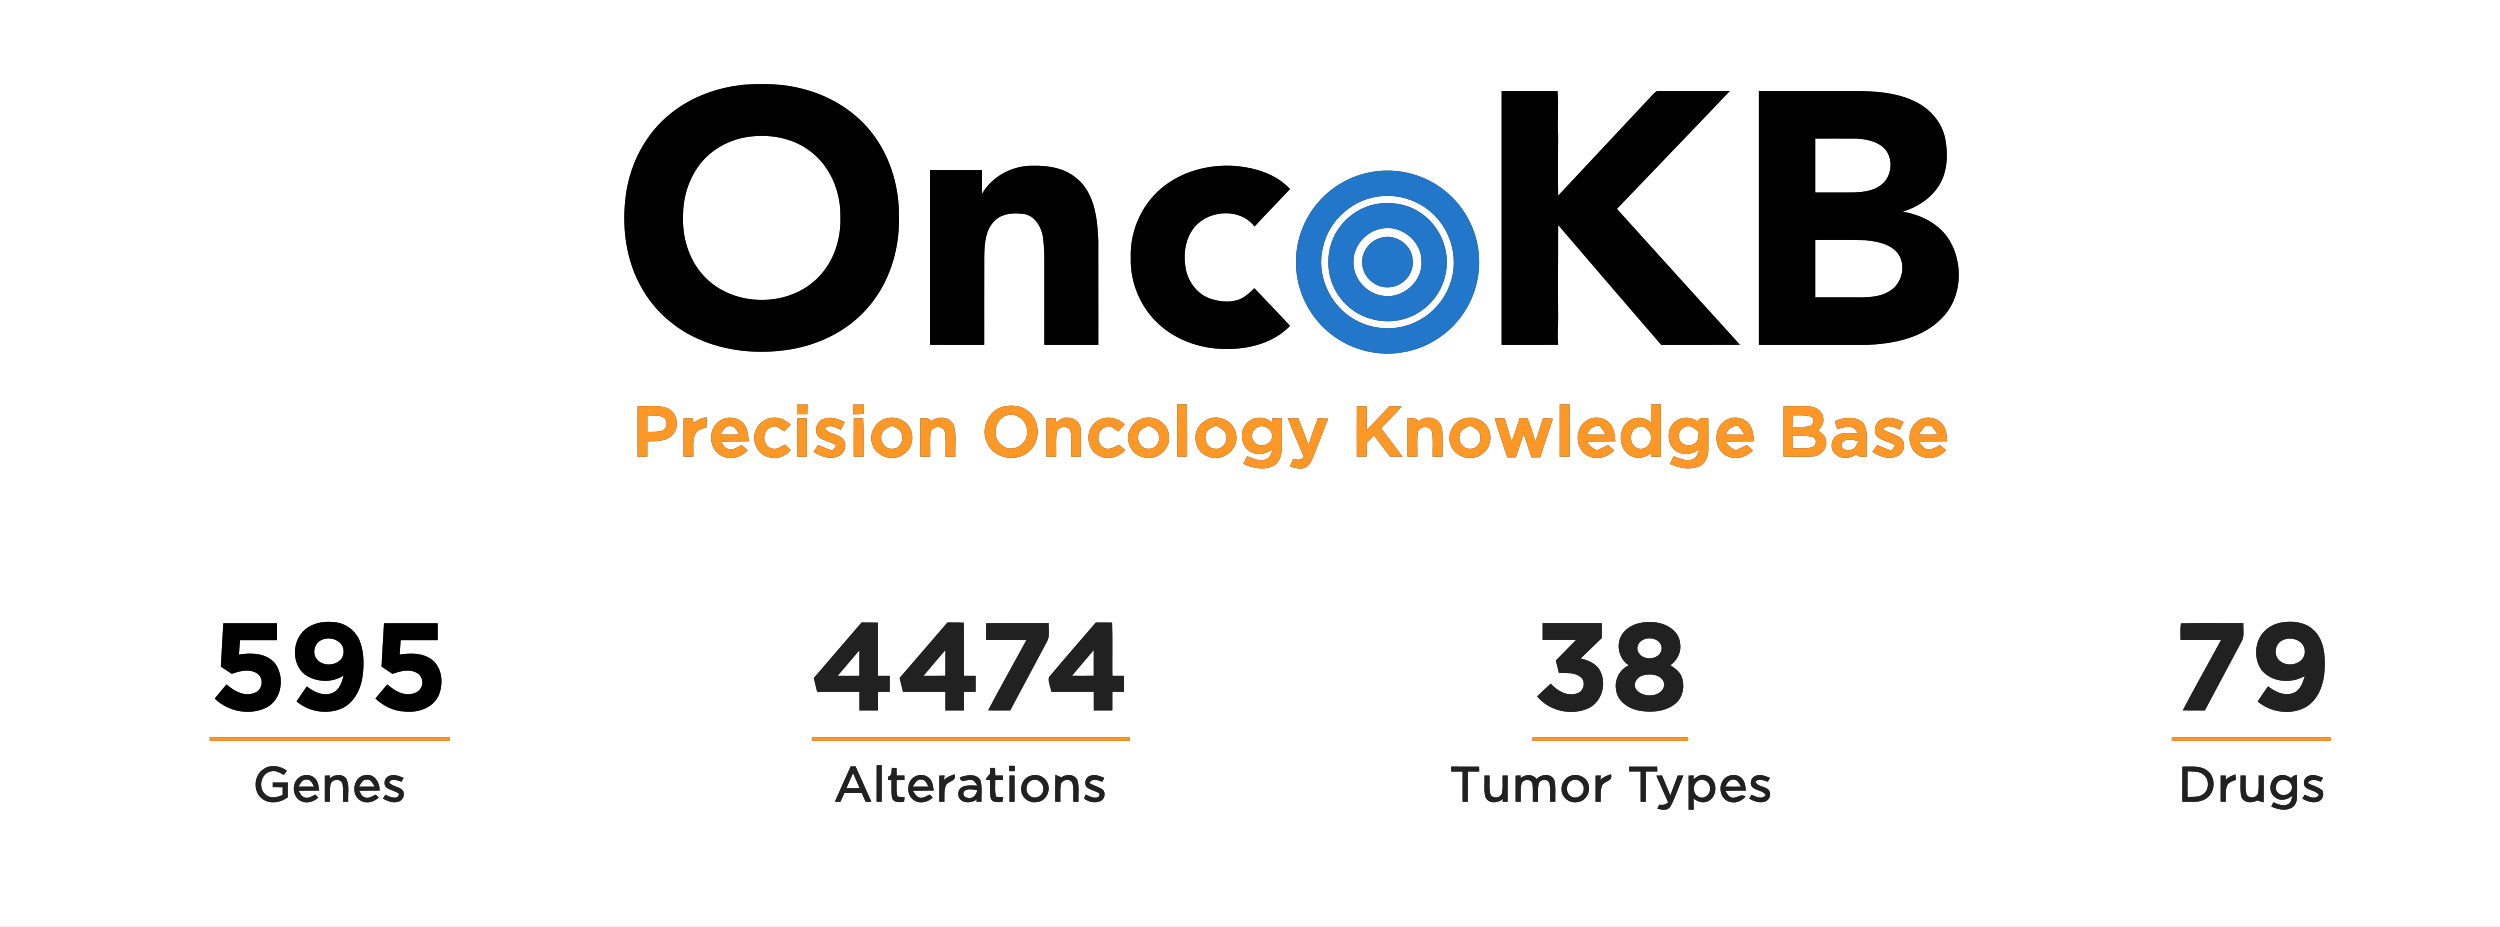 <?xml version="1.0" encoding="UTF-8" ?>
<!DOCTYPE svg PUBLIC "-//W3C//DTD SVG 1.1//EN" "http://www.w3.org/Graphics/SVG/1.1/DTD/svg11.dtd">
<svg width="1478pt" height="548pt" viewBox="0 0 1478 548" version="1.1" xmlns="http://www.w3.org/2000/svg">
<rect x="0" y="0" width="1478" height="548" fill="#333333" stroke="none"/>
<g id="#ffffffff">
<path fill="#ffffff" opacity="1.00" d=" M 0.00 0.00 L 1478.00 0.00 L 1478.00 548.00 L 0.00 548.00 L 0.00 0.00 M 439.23 50.16 C 423.97 51.84 408.90 57.20 396.85 66.87 C 381.16 79.16 371.62 98.35 369.70 118.04 C 367.75 135.90 370.40 154.68 379.49 170.39 C 386.95 183.68 398.95 194.24 412.86 200.39 C 429.55 207.82 448.46 209.44 466.41 206.70 C 483.82 203.95 500.71 195.86 512.46 182.52 C 525.48 168.05 531.73 148.32 531.44 129.03 C 531.76 112.03 527.10 94.76 517.15 80.87 C 507.05 66.58 491.36 56.78 474.51 52.55 C 463.03 49.45 451.01 49.30 439.23 50.16 M 887.79 53.83 C 887.76 103.85 887.79 153.87 887.78 203.89 C 898.92 203.84 910.06 203.99 921.20 203.80 C 920.59 198.87 921.12 193.93 921.16 188.99 C 921.00 175.32 921.04 161.68 921.14 148.00 C 921.14 142.99 921.11 137.99 921.19 132.98 C 941.49 156.63 961.73 180.34 982.15 203.89 C 997.64 203.84 1013.14 203.97 1028.63 203.82 C 1004.28 177.14 980.15 150.26 955.89 123.50 C 978.07 100.22 1000.49 77.17 1022.62 53.84 C 1008.67 53.84 994.72 53.80 980.77 53.85 C 979.13 53.60 978.08 55.04 977.07 56.02 C 958.46 75.93 939.79 95.79 921.18 115.70 C 920.88 103.79 921.17 91.91 921.15 80.00 C 920.61 71.28 921.64 62.54 920.76 53.83 C 909.77 53.83 898.78 53.83 887.79 53.83 M 1039.87 53.83 C 1039.85 103.85 1039.85 153.87 1039.87 203.89 C 1061.27 203.88 1082.68 203.89 1104.08 203.88 C 1119.53 203.17 1136.22 199.90 1147.55 188.54 C 1159.76 176.84 1161.06 156.60 1152.68 142.38 C 1146.83 132.48 1135.80 126.95 1124.75 125.15 C 1133.91 122.41 1142.52 116.67 1147.20 108.16 C 1151.47 100.19 1151.68 90.67 1149.99 81.97 C 1148.05 72.08 1140.63 63.89 1131.60 59.76 C 1120.23 54.40 1107.34 53.81 1094.98 53.83 C 1076.61 53.83 1058.24 53.83 1039.87 53.83 M 580.50 114.78 C 580.55 110.04 580.52 105.31 580.52 100.58 C 570.29 100.59 560.06 100.56 549.83 100.60 C 549.84 135.02 549.82 169.43 549.84 203.85 C 560.51 203.93 571.18 203.86 581.85 203.89 C 581.87 186.24 581.80 168.59 581.88 150.95 C 582.07 143.75 582.59 135.50 588.26 130.29 C 592.95 125.80 599.95 125.68 605.99 126.59 C 612.14 127.99 615.63 134.17 616.60 139.99 C 617.19 144.64 617.47 149.34 617.43 154.03 C 617.41 170.65 617.43 187.27 617.42 203.89 C 628.05 203.88 638.68 203.89 649.31 203.88 C 649.31 183.23 649.35 162.57 649.29 141.91 C 648.81 132.34 648.03 122.37 643.34 113.80 C 639.91 107.26 633.76 102.32 626.77 100.06 C 621.04 98.21 614.94 97.85 608.97 98.02 C 597.50 98.45 586.19 104.65 580.50 114.78 M 689.23 109.27 C 675.86 118.98 668.04 135.56 668.51 152.01 C 668.03 166.64 674.03 181.37 684.77 191.34 C 696.01 201.84 711.77 206.82 727.01 206.27 C 739.91 206.05 753.49 202.20 762.64 192.64 C 755.73 185.13 748.58 177.86 741.61 170.42 C 739.70 172.22 737.82 174.08 735.60 175.49 C 729.90 179.29 722.44 178.76 716.18 176.82 C 708.24 174.39 702.53 167.02 701.01 159.02 C 699.62 151.45 700.27 143.11 704.55 136.53 C 712.14 124.18 732.65 122.04 741.68 133.89 C 748.55 126.41 755.70 119.19 762.64 111.77 C 754.64 103.16 742.92 99.40 731.51 98.24 C 716.74 96.93 701.26 100.39 689.23 109.27 M 810.47 101.78 C 798.30 103.98 786.96 110.52 779.01 119.99 C 770.57 129.90 765.84 142.94 766.25 155.98 C 766.31 172.15 774.41 187.95 787.21 197.77 C 799.14 207.02 815.09 211.01 829.95 208.16 C 844.16 205.70 857.18 197.19 865.20 185.20 C 872.78 174.14 875.87 160.18 873.87 146.94 C 871.80 132.71 863.72 119.50 852.04 111.13 C 840.22 102.53 824.83 99.06 810.47 101.78 M 471.20 239.21 C 471.17 241.08 471.16 242.95 471.16 244.83 C 473.18 244.85 475.21 244.86 477.25 244.86 C 477.34 242.96 477.39 241.05 477.44 239.15 C 475.36 239.15 473.28 239.17 471.20 239.21 M 504.43 239.22 C 504.41 241.12 504.40 243.03 504.42 244.95 C 506.45 244.87 508.50 244.90 510.52 244.59 C 510.73 242.79 510.79 240.98 510.82 239.17 C 508.69 239.16 506.56 239.17 504.43 239.22 M 696.03 239.00 C 695.99 249.33 696.02 259.67 696.02 270.00 C 697.94 270.00 699.86 270.00 701.80 270.00 C 701.76 259.69 701.88 249.39 701.73 239.08 C 699.82 239.05 697.92 239.02 696.03 239.00 M 922.13 239.02 C 922.08 249.35 922.12 259.67 922.12 269.99 C 924.05 269.99 925.99 270.00 927.94 270.00 C 927.92 259.69 927.99 249.37 927.90 239.06 C 925.97 239.04 924.05 239.03 922.13 239.02 M 976.06 239.03 C 976.03 242.63 976.03 246.24 976.09 249.85 C 972.70 246.77 967.52 245.95 963.59 248.48 C 955.60 253.20 956.72 267.44 965.81 270.22 C 969.41 271.67 973.15 269.98 976.10 267.90 C 976.09 268.42 976.07 269.48 976.05 270.00 C 977.98 270.00 979.92 269.99 981.86 269.99 C 981.87 259.67 981.89 249.35 981.85 239.03 C 979.91 239.03 977.98 239.02 976.06 239.03 M 376.94 240.13 C 376.92 250.09 376.92 260.05 376.93 270.01 C 378.84 270.00 380.76 269.99 382.68 269.98 C 382.70 266.96 382.70 263.93 382.71 260.91 C 387.47 260.82 392.87 261.10 396.78 257.88 C 402.05 253.65 400.96 243.85 394.52 241.33 C 388.93 239.16 382.77 240.43 376.94 240.13 M 593.30 240.32 C 584.32 242.44 579.55 253.49 583.51 261.66 C 587.25 271.02 600.66 273.59 608.10 267.14 C 615.52 261.15 615.18 248.09 607.28 242.66 C 603.34 239.62 598.00 239.43 593.30 240.32 M 802.19 240.15 C 802.12 250.10 802.17 260.05 802.16 269.99 C 804.10 269.99 806.03 269.99 807.98 270.00 C 807.98 267.28 807.98 264.56 807.99 261.84 C 809.42 260.37 810.85 258.90 812.30 257.43 C 815.48 261.62 818.67 265.80 821.84 270.00 C 824.28 270.00 826.73 270.00 829.18 269.99 C 825.05 264.31 820.66 258.82 816.47 253.18 C 820.48 248.85 824.92 244.90 828.62 240.28 C 826.24 240.16 823.87 240.11 821.50 240.07 C 816.97 244.82 812.50 249.63 808.00 254.41 C 807.97 249.64 807.99 244.88 807.97 240.12 C 806.03 240.12 804.11 240.13 802.19 240.15 M 1054.45 240.15 C 1054.36 250.09 1054.41 260.04 1054.42 269.99 C 1060.28 269.89 1066.16 270.25 1072.03 269.83 C 1076.79 269.41 1080.94 264.48 1079.35 259.69 C 1078.96 257.25 1076.76 255.91 1074.98 254.54 C 1076.46 252.62 1078.31 250.58 1077.96 247.95 C 1078.12 243.95 1074.53 240.94 1070.82 240.42 C 1065.39 239.75 1059.90 240.23 1054.45 240.15 M 404.13 247.30 C 404.06 254.86 404.10 262.43 404.10 269.99 C 406.04 269.99 407.98 270.00 409.92 270.00 C 410.13 265.66 409.18 261.04 410.90 256.93 C 412.08 254.08 415.30 253.35 417.93 252.50 C 417.88 250.56 417.82 248.62 417.77 246.68 C 414.82 246.99 412.13 248.24 409.95 250.23 C 409.88 249.51 409.75 248.05 409.69 247.32 C 407.83 247.30 405.98 247.29 404.13 247.30 M 422.68 251.60 C 418.25 257.55 420.57 267.68 427.93 270.03 C 432.89 272.02 438.40 269.99 442.00 266.34 C 440.81 265.23 439.62 264.14 438.44 263.05 C 436.03 264.39 433.32 266.51 430.41 265.45 C 428.26 264.95 427.33 262.74 426.14 261.13 C 431.66 260.84 437.18 261.03 442.70 260.91 C 442.17 257.11 442.12 252.71 439.11 249.89 C 434.59 245.37 426.15 246.18 422.68 251.60 M 447.26 253.38 C 443.90 259.39 447.05 268.16 453.85 270.06 C 458.72 271.97 464.19 269.95 467.51 266.12 C 466.37 265.00 465.24 263.90 464.11 262.80 C 461.67 264.10 459.11 266.17 456.18 265.13 C 450.63 263.61 450.28 254.69 455.65 252.68 C 458.57 250.77 461.28 253.64 463.69 255.05 C 464.94 253.68 466.19 252.31 467.44 250.94 C 464.94 249.12 462.30 247.02 459.05 247.00 C 454.27 246.37 449.38 249.09 447.26 253.38 M 471.37 247.30 C 471.27 254.86 471.33 262.42 471.33 269.99 C 473.22 269.99 475.10 270.00 477.00 270.00 C 476.98 262.45 477.04 254.89 476.96 247.33 C 475.09 247.30 473.23 247.29 471.37 247.30 M 486.70 247.77 C 482.25 249.30 480.74 256.41 484.96 259.04 C 487.92 260.76 491.41 261.36 494.32 263.22 C 493.86 264.43 492.98 265.41 492.23 266.44 C 489.33 265.50 486.48 264.40 483.76 263.04 C 482.83 264.42 481.90 265.79 480.98 267.17 C 485.07 269.63 490.09 271.83 494.86 269.98 C 499.33 268.91 501.54 262.21 497.87 259.09 C 494.99 256.22 489.76 256.79 487.60 253.18 C 490.45 250.48 494.18 252.86 497.12 254.05 C 497.88 252.52 498.64 251.00 499.37 249.46 C 495.47 247.68 490.91 245.96 486.70 247.77 M 504.77 247.29 C 504.69 254.86 504.72 262.43 504.74 270.00 C 506.66 269.99 508.59 270.00 510.52 270.00 C 510.39 262.42 510.79 254.83 510.26 247.27 C 508.42 247.27 506.59 247.27 504.77 247.29 M 523.46 247.50 C 517.53 249.41 513.59 256.30 515.65 262.33 C 517.59 269.78 527.56 273.16 533.81 268.84 C 540.07 265.33 541.15 255.85 536.33 250.72 C 533.18 247.20 527.89 246.18 523.46 247.50 M 544.15 247.17 C 544.03 254.78 544.11 262.39 544.10 269.99 C 546.04 269.99 547.98 270.00 549.93 270.00 C 550.05 265.18 549.56 260.31 550.19 255.52 C 551.26 251.62 557.62 251.28 558.62 255.38 C 559.50 260.19 558.83 265.14 559.01 270.00 C 560.93 270.00 562.87 269.99 564.80 269.99 C 564.51 263.99 565.61 257.79 564.02 251.93 C 562.25 246.39 554.57 245.55 550.53 249.10 C 549.21 246.70 546.38 247.38 544.15 247.17 M 618.70 247.28 C 618.61 254.85 618.64 262.42 618.68 269.99 C 620.58 269.99 622.48 270.00 624.40 270.00 C 624.53 265.17 623.94 260.27 624.83 255.50 C 625.54 251.69 632.05 251.24 632.96 255.13 C 633.75 260.04 633.20 265.04 633.33 270.00 C 635.21 270.00 637.10 270.00 639.00 270.00 C 638.92 264.60 639.17 259.20 638.92 253.81 C 638.80 249.82 634.90 246.75 631.03 246.97 C 628.37 246.60 626.25 248.36 624.27 249.82 C 624.22 249.19 624.12 247.92 624.08 247.29 C 622.28 247.28 620.48 247.28 618.70 247.28 M 647.16 250.17 C 641.08 255.48 642.76 266.81 650.42 269.72 C 655.56 272.18 661.48 270.09 665.22 266.15 C 664.02 265.10 662.87 264.01 661.58 263.09 C 658.85 264.01 656.15 266.38 653.15 264.94 C 647.86 262.89 648.13 254.23 653.56 252.50 C 656.44 250.93 658.90 253.73 661.20 255.09 C 662.43 253.74 663.66 252.38 664.90 251.01 C 660.32 246.23 652.00 245.31 647.16 250.17 M 675.34 247.46 C 671.90 248.62 669.02 251.26 667.69 254.65 C 665.13 260.90 668.97 268.86 675.71 270.25 C 683.24 272.84 692.18 265.95 691.03 257.91 C 691.09 250.20 682.33 245.07 675.34 247.46 M 715.31 247.39 C 712.09 248.44 709.30 250.74 707.81 253.79 C 705.02 259.89 707.94 268.35 714.80 270.05 C 722.86 273.35 732.53 265.52 730.81 256.95 C 730.00 249.78 721.99 245.32 715.31 247.39 M 736.69 250.71 C 732.04 255.97 734.16 265.84 741.15 267.86 C 745.09 269.38 749.16 267.69 752.57 265.70 C 751.59 267.87 750.96 270.72 748.40 271.57 C 744.65 273.06 740.81 270.98 737.32 269.75 C 736.52 271.20 735.75 272.67 734.98 274.14 C 740.36 276.80 746.83 278.07 752.53 275.61 C 756.48 273.76 757.65 269.06 757.84 265.07 C 757.98 259.15 757.84 253.24 757.84 247.32 C 755.94 247.29 754.05 247.27 752.17 247.26 C 752.13 247.88 752.05 249.14 752.01 249.77 C 747.72 245.84 740.34 246.03 736.69 250.71 M 761.38 247.33 C 764.28 255.09 767.80 262.61 770.86 270.31 C 769.01 271.95 766.74 272.15 764.54 271.17 C 763.90 272.72 763.26 274.27 762.66 275.83 C 765.52 276.60 768.66 277.64 771.57 276.51 C 774.31 275.22 775.48 272.21 776.60 269.60 C 779.46 262.24 782.29 254.88 785.18 247.53 C 783.17 247.39 781.16 247.27 779.16 247.19 C 777.20 252.44 775.34 257.73 773.55 263.04 C 771.67 257.73 769.57 252.50 767.52 247.26 C 765.46 247.27 763.42 247.29 761.38 247.33 M 832.15 247.18 C 832.03 254.78 832.11 262.39 832.10 269.99 C 834.03 269.99 835.97 270.00 837.93 270.00 C 838.05 265.14 837.53 260.23 838.22 255.40 C 839.39 251.61 845.63 251.33 846.62 255.38 C 847.50 260.19 846.83 265.14 847.01 270.00 C 848.93 270.00 850.86 269.99 852.80 269.99 C 852.74 264.98 853.01 259.96 852.69 254.96 C 852.45 252.10 851.16 248.95 848.33 247.80 C 845.12 246.18 841.28 246.96 838.53 249.09 C 837.20 246.70 834.38 247.38 832.15 247.18 M 865.33 247.46 C 858.91 249.41 855.10 257.03 857.73 263.28 C 860.31 270.50 870.43 273.07 876.33 268.32 C 881.93 264.54 882.70 255.77 878.22 250.85 C 875.10 247.27 869.79 246.18 865.33 247.46 M 883.71 247.32 C 885.91 255.10 888.58 262.75 891.15 270.42 C 892.79 270.42 894.45 270.43 896.12 270.43 C 897.71 265.78 899.25 261.11 900.80 256.45 C 902.40 261.08 903.90 265.75 905.44 270.41 C 907.13 270.40 908.82 270.39 910.53 270.38 C 913.00 262.77 915.52 255.17 918.02 247.56 C 916.10 247.39 914.19 247.27 912.28 247.15 C 910.69 251.77 909.44 256.50 907.77 261.09 C 906.06 256.57 905.15 251.74 903.04 247.38 C 901.51 247.18 899.99 247.14 898.48 247.07 C 896.91 251.75 895.52 256.50 893.69 261.10 C 892.35 256.47 890.99 251.86 889.57 247.26 C 887.61 247.27 885.65 247.29 883.71 247.32 M 937.24 249.21 C 930.33 254.26 931.52 267.18 939.98 269.96 C 945.02 272.08 950.67 270.01 954.33 266.25 C 953.11 265.20 951.89 264.15 950.68 263.11 C 948.57 264.23 946.41 265.25 944.23 266.20 C 941.68 265.25 939.57 263.53 938.31 261.11 C 943.87 260.83 949.45 261.06 955.02 260.87 C 954.63 257.63 954.39 254.19 952.57 251.37 C 949.36 246.46 941.69 245.45 937.24 249.21 M 990.90 248.87 C 984.30 253.24 985.36 265.19 993.06 267.75 C 997.04 269.39 1001.29 267.87 1004.71 265.67 C 1003.82 267.90 1003.16 270.77 1000.57 271.60 C 996.79 273.01 992.96 270.93 989.43 269.74 C 988.71 271.22 988.01 272.71 987.33 274.20 C 992.39 276.64 998.33 277.93 1003.79 275.98 C 1007.97 274.76 1009.95 270.11 1009.94 266.07 C 1010.10 259.77 1009.94 253.48 1009.94 247.19 C 1007.75 247.55 1004.26 246.26 1003.81 249.38 C 1000.16 246.46 994.72 246.11 990.90 248.87 M 1019.24 249.21 C 1012.33 254.26 1013.52 267.18 1021.98 269.96 C 1027.02 272.08 1032.67 270.00 1036.33 266.25 C 1035.10 265.20 1033.88 264.15 1032.68 263.11 C 1030.57 264.23 1028.42 265.25 1026.24 266.20 C 1023.68 265.25 1021.57 263.54 1020.31 261.11 C 1025.87 260.83 1031.45 261.06 1037.02 260.87 C 1036.62 257.63 1036.39 254.18 1034.57 251.37 C 1031.36 246.45 1023.69 245.45 1019.24 249.21 M 1084.71 248.97 C 1085.18 250.52 1085.67 252.07 1086.18 253.62 C 1089.31 253.01 1092.70 251.46 1095.81 252.98 C 1096.95 253.84 1097.66 255.12 1098.59 256.21 C 1094.51 256.28 1090.03 255.15 1086.30 257.27 C 1082.27 259.46 1081.65 265.97 1085.36 268.74 C 1088.75 271.62 1093.83 271.15 1097.33 268.69 C 1098.96 270.46 1101.48 269.90 1103.63 270.12 C 1103.63 265.48 1103.87 260.84 1103.53 256.21 C 1103.24 253.30 1102.39 249.93 1099.55 248.51 C 1094.89 246.00 1089.37 247.10 1084.71 248.97 M 1112.68 247.78 C 1108.49 249.26 1106.85 255.70 1110.42 258.63 C 1113.41 260.76 1117.24 261.20 1120.32 263.22 C 1119.86 264.45 1118.95 265.41 1118.20 266.44 C 1115.31 265.49 1112.47 264.40 1109.76 263.04 C 1108.82 264.42 1107.88 265.80 1106.98 267.19 C 1111.07 269.63 1116.09 271.83 1120.87 269.98 C 1125.61 268.86 1127.65 261.50 1123.33 258.64 C 1120.19 256.61 1116.45 255.77 1113.19 253.98 C 1115.71 250.32 1120.02 252.62 1123.12 254.05 C 1123.87 252.52 1124.63 250.99 1125.37 249.45 C 1121.46 247.68 1116.88 245.95 1112.68 247.78 M 1132.83 249.76 C 1127.00 254.80 1127.76 265.65 1134.75 269.29 C 1139.93 272.25 1146.68 270.60 1150.49 266.16 C 1149.30 265.13 1148.13 264.11 1146.96 263.10 C 1144.85 264.21 1142.74 265.67 1140.31 265.79 C 1137.46 265.66 1135.87 263.19 1134.45 261.08 C 1140.01 260.86 1145.58 261.02 1151.15 260.91 C 1150.88 257.63 1150.79 254.09 1148.76 251.34 C 1145.36 246.17 1137.19 245.44 1132.83 249.76 M 132.03 368.48 C 131.62 377.01 130.97 385.54 130.57 394.08 C 132.71 395.51 134.86 396.93 137.00 398.37 C 141.90 396.63 147.94 395.02 152.50 398.49 C 156.17 401.41 155.09 407.97 150.67 409.55 C 144.66 412.19 138.38 408.58 133.93 404.64 C 131.58 407.40 129.24 410.16 126.97 412.99 C 134.80 420.69 147.58 423.20 157.50 418.30 C 166.70 413.62 168.47 400.28 162.69 392.32 C 157.59 386.03 148.61 385.79 141.25 387.01 C 141.45 384.16 141.64 381.31 141.87 378.46 C 149.17 378.45 156.46 378.46 163.76 378.45 C 163.76 375.12 163.76 371.80 163.76 368.47 C 153.18 368.48 142.61 368.47 132.03 368.48 M 178.26 374.35 C 172.65 381.25 172.99 393.03 180.18 398.72 C 186.79 403.42 196.42 403.86 203.21 399.29 C 202.15 403.26 200.75 407.96 196.56 409.65 C 191.23 411.96 185.59 409.06 181.36 405.83 C 179.36 408.77 177.30 411.68 175.34 414.65 C 182.51 420.83 193.18 422.55 201.90 418.89 C 208.85 415.80 212.87 408.49 214.11 401.26 C 215.33 393.97 215.38 386.26 212.79 379.25 C 210.39 372.76 203.97 368.09 197.06 367.79 C 190.28 367.05 182.70 368.83 178.26 374.35 M 227.03 368.48 C 226.62 377.01 225.97 385.54 225.57 394.08 C 227.71 395.51 229.86 396.93 232.00 398.37 C 236.53 396.82 241.81 395.23 246.32 397.73 C 249.56 399.28 250.71 403.74 248.85 406.76 C 247.17 409.78 243.31 410.65 240.12 410.39 C 235.77 410.01 232.19 407.30 228.93 404.64 C 226.58 407.40 224.24 410.16 221.97 412.99 C 226.60 417.30 232.53 420.35 238.93 420.63 C 246.65 421.56 255.78 418.82 259.25 411.27 C 262.33 404.31 261.55 394.64 255.09 389.81 C 249.67 385.89 242.58 386.06 236.25 387.02 C 236.45 384.16 236.64 381.31 236.87 378.46 C 244.17 378.45 251.46 378.46 258.76 378.46 C 258.76 375.13 258.76 371.80 258.76 368.47 C 248.18 368.48 237.61 368.47 227.03 368.48 M 509.36 368.02 C 499.97 378.98 490.51 389.89 481.14 400.86 C 481.79 403.57 482.43 406.28 483.11 408.99 C 491.44 408.98 499.77 408.99 508.10 408.99 C 508.10 412.65 508.09 416.32 508.12 419.98 C 511.76 420.00 515.41 420.00 519.06 420.00 C 519.06 416.33 519.06 412.65 519.06 408.99 C 521.37 408.98 523.68 408.98 526.00 408.99 C 526.00 405.84 526.00 402.70 526.00 399.57 C 523.68 399.56 521.37 399.56 519.06 399.56 C 519.05 389.08 519.09 378.60 519.04 368.12 C 515.81 368.01 512.58 368.02 509.36 368.02 M 560.14 368.02 C 550.69 378.93 541.32 389.92 531.87 400.83 C 532.53 403.55 533.18 406.27 533.85 408.98 C 542.21 408.99 550.56 408.99 558.92 408.99 C 558.91 412.65 558.91 416.33 558.93 420.00 C 562.58 420.00 566.23 420.00 569.88 420.00 C 569.88 416.33 569.88 412.66 569.88 408.99 C 572.18 408.98 574.48 408.98 576.79 408.97 C 576.81 405.84 576.81 402.71 576.80 399.58 C 574.49 399.56 572.19 399.56 569.89 399.56 C 569.81 389.08 570.01 378.61 569.79 368.14 C 566.57 368.00 563.35 368.02 560.14 368.02 M 583.07 368.47 C 582.94 371.77 582.94 375.07 582.95 378.37 C 590.91 378.37 598.88 378.38 606.85 378.37 C 599.35 392.26 591.55 405.98 584.21 419.95 C 588.55 420.03 592.90 419.99 597.24 420.00 C 604.41 406.58 611.51 393.12 618.72 379.72 C 620.91 376.35 619.76 372.16 620.01 368.40 C 607.70 368.44 595.38 368.30 583.07 368.47 M 620.16 400.37 C 619.46 403.11 621.19 406.15 621.58 408.98 C 629.94 409.00 638.29 408.97 646.65 408.99 C 646.65 412.66 646.64 416.32 646.68 419.99 C 650.32 420.00 653.96 420.00 657.60 420.00 C 657.60 416.33 657.60 412.66 657.60 408.99 C 659.90 408.98 662.20 408.98 664.51 408.98 C 664.53 405.84 664.53 402.71 664.52 399.57 C 662.21 399.56 659.91 399.56 657.62 399.55 C 657.50 389.06 657.80 378.56 657.45 368.07 C 654.26 368.02 651.07 368.03 647.88 368.03 C 638.65 378.81 629.25 389.47 620.16 400.37 M 912.01 368.41 C 911.99 371.70 911.99 374.99 912.00 378.29 C 918.60 378.30 925.21 378.28 931.82 378.30 C 927.84 382.39 923.83 386.45 919.82 390.50 C 920.40 392.95 921.03 395.39 921.66 397.84 C 925.98 398.02 931.00 397.31 934.55 400.35 C 937.67 402.93 936.46 408.52 932.66 409.81 C 926.76 412.12 920.70 408.45 916.78 404.20 C 914.05 406.65 911.38 409.16 908.76 411.72 C 915.80 420.25 928.62 423.26 938.74 418.88 C 947.32 415.14 950.29 403.36 945.42 395.64 C 942.94 391.94 938.58 390.36 934.48 389.27 C 938.63 385.21 942.81 381.19 946.99 377.16 C 946.98 374.24 946.98 371.32 946.98 368.41 C 935.32 368.39 923.66 368.39 912.01 368.41 M 959.44 374.38 C 955.01 380.26 956.76 389.39 962.98 393.31 C 957.43 395.80 954.32 401.99 955.44 407.94 C 956.30 414.62 962.71 418.95 968.92 420.09 C 976.07 421.41 984.22 420.87 990.17 416.27 C 995.05 412.51 996.34 405.38 994.08 399.84 C 992.84 396.86 990.08 395.00 987.51 393.29 C 991.68 390.29 994.26 385.22 993.23 380.04 C 992.50 373.01 985.46 368.87 979.06 367.98 C 972.10 367.12 963.91 368.43 959.44 374.38 M 1289.39 368.55 C 1288.88 371.79 1289.17 375.09 1289.15 378.36 C 1297.13 378.39 1305.12 378.37 1313.11 378.37 C 1305.60 392.25 1297.80 405.98 1290.47 419.96 C 1294.81 420.03 1299.15 419.99 1303.50 420.00 C 1310.73 406.39 1317.97 392.80 1325.23 379.21 C 1327.09 375.92 1326.02 371.98 1326.28 368.40 C 1313.98 368.50 1301.67 368.18 1289.39 368.55 M 1338.95 372.97 C 1332.90 378.81 1332.18 389.17 1336.94 395.99 C 1342.89 403.50 1354.71 404.33 1362.64 399.58 C 1361.49 403.52 1359.98 408.18 1355.73 409.74 C 1350.43 411.72 1345.02 408.95 1340.87 405.78 C 1338.80 408.73 1336.72 411.68 1334.74 414.70 C 1342.41 421.18 1354.10 422.97 1363.03 418.11 C 1370.74 413.65 1373.93 404.37 1374.30 395.91 C 1374.77 387.92 1374.13 378.77 1368.12 372.80 C 1364.00 368.54 1357.80 367.28 1352.08 367.66 C 1347.27 367.83 1342.41 369.55 1338.95 372.97 M 124.00 436.00 C 124.00 436.50 124.00 437.50 124.00 438.00 C 171.33 438.00 218.67 438.00 266.00 438.00 C 266.00 437.50 266.00 436.50 266.00 436.00 C 218.67 436.00 171.33 436.00 124.00 436.00 M 480.00 436.00 C 480.00 436.50 480.00 437.50 480.00 438.00 C 542.67 438.00 605.33 438.00 668.00 438.00 C 668.00 437.50 668.00 436.50 668.00 436.00 C 605.33 436.00 542.67 436.00 480.00 436.00 M 906.00 436.00 C 906.00 436.50 906.00 437.50 906.00 438.00 C 936.67 438.00 967.33 438.00 998.00 438.00 C 998.00 437.50 998.00 436.50 998.00 436.00 C 967.33 436.00 936.67 436.00 906.00 436.00 M 1284.00 436.00 C 1284.00 436.50 1284.00 437.50 1284.00 438.00 C 1315.33 438.00 1346.67 438.00 1378.00 438.00 C 1378.00 437.50 1378.00 436.50 1378.00 436.00 C 1346.67 436.00 1315.33 436.00 1284.00 436.00 M 518.29 452.41 C 518.26 459.60 518.27 466.80 518.28 474.00 C 519.03 474.00 520.51 474.00 521.26 474.00 C 521.29 466.79 521.27 459.58 521.27 452.37 C 520.27 452.38 519.27 452.39 518.29 452.41 M 596.64 452.72 C 596.64 453.77 596.65 454.83 596.66 455.90 C 597.75 455.88 598.85 455.87 599.95 455.87 C 599.97 455.11 599.99 453.58 600.00 452.82 C 598.87 452.78 597.75 452.74 596.64 452.72 M 155.82 454.69 C 149.81 458.48 149.44 468.59 155.46 472.55 C 159.94 475.61 165.99 474.43 170.14 471.35 C 170.13 468.43 170.13 465.53 170.13 462.62 C 167.18 462.62 164.22 462.62 161.27 462.63 C 161.27 463.32 161.27 464.68 161.27 465.36 C 163.22 465.36 165.17 465.37 167.12 465.38 C 167.13 466.91 167.13 468.43 167.12 469.97 C 163.98 471.41 159.92 472.33 157.06 469.79 C 152.42 466.10 154.06 457.30 160.03 456.07 C 162.83 455.22 165.41 456.78 167.74 458.12 C 168.21 457.50 169.15 456.27 169.62 455.65 C 165.69 452.82 159.97 451.67 155.82 454.69 M 502.95 453.09 C 499.82 460.04 496.66 466.98 493.61 473.97 C 494.42 473.98 496.04 474.00 496.85 474.02 C 497.62 472.27 498.41 470.53 499.20 468.80 C 502.61 468.80 506.02 468.80 509.44 468.80 C 510.22 470.53 511.00 472.28 511.79 474.02 C 512.63 474.01 514.31 474.00 515.14 473.99 C 512.03 467.01 508.93 460.03 505.78 453.07 C 505.07 453.08 503.66 453.09 502.95 453.09 M 857.96 453.23 C 857.96 453.95 857.95 455.39 857.95 456.11 C 860.19 456.10 862.43 456.10 864.69 456.11 C 864.69 462.07 864.67 468.03 864.70 473.99 C 865.47 474.00 867.01 474.00 867.78 474.00 C 867.78 468.04 867.78 462.07 867.79 456.11 C 870.02 456.10 872.26 456.10 874.52 456.11 C 874.48 455.14 874.45 454.19 874.42 453.24 C 868.93 453.21 863.44 453.23 857.96 453.23 M 963.18 453.25 C 963.15 454.19 963.13 455.15 963.12 456.10 C 965.39 456.10 967.67 456.10 969.95 456.11 C 969.95 462.07 969.95 468.04 969.96 474.00 C 970.72 474.00 972.24 474.00 973.00 474.00 C 973.00 468.04 973.00 462.07 973.00 456.11 C 975.27 456.10 977.54 456.10 979.83 456.10 C 979.79 455.39 979.72 453.97 979.68 453.26 C 974.18 453.20 968.68 453.21 963.18 453.25 M 1290.21 453.25 C 1290.16 460.16 1290.19 467.07 1290.19 473.99 C 1295.03 473.78 1300.56 475.04 1304.68 471.75 C 1310.03 467.99 1309.99 458.99 1304.56 455.33 C 1300.35 452.44 1295.00 453.35 1290.21 453.25 M 527.26 453.98 C 526.96 455.90 527.61 458.54 525.09 459.14 C 525.07 459.64 525.02 460.62 525.00 461.12 C 525.52 461.13 526.56 461.16 527.08 461.17 C 527.16 464.65 526.78 468.18 527.37 471.63 C 528.26 474.78 531.90 474.20 534.43 474.08 C 534.52 473.39 534.71 472.01 534.81 471.32 C 533.36 471.16 531.73 471.53 530.46 470.68 C 529.77 467.56 530.15 464.33 530.07 461.17 C 531.61 461.15 533.17 461.14 534.72 461.13 C 534.72 460.47 534.70 459.16 534.70 458.51 C 533.16 458.49 531.62 458.48 530.09 458.49 C 530.07 457.00 530.06 455.53 530.05 454.05 C 529.35 454.04 527.96 454.00 527.26 453.98 M 585.41 454.01 C 585.35 455.23 585.30 456.45 585.26 457.68 C 584.20 458.61 583.33 459.71 582.69 460.97 C 583.35 461.04 584.68 461.17 585.35 461.24 C 585.44 464.77 585.00 468.36 585.71 471.85 C 586.62 474.86 590.23 474.09 592.63 474.12 C 592.75 473.41 592.98 472.01 593.09 471.31 C 591.71 471.30 590.34 471.23 588.99 471.08 C 587.83 467.91 588.49 464.46 588.34 461.17 C 589.88 461.15 591.42 461.13 592.97 461.12 C 592.97 460.47 592.96 459.17 592.96 458.51 C 591.42 458.49 589.90 458.48 588.38 458.48 C 588.34 456.99 588.30 455.50 588.27 454.02 C 587.56 454.02 586.12 454.01 585.41 454.01 M 176.76 459.69 C 172.21 463.09 172.81 471.51 178.24 473.72 C 181.71 475.24 185.49 473.87 188.21 471.54 C 187.60 470.95 186.99 470.36 186.38 469.78 C 184.52 470.62 182.56 472.16 180.40 471.55 C 178.34 471.15 177.46 469.10 176.49 467.51 C 180.57 467.36 184.65 467.46 188.74 467.36 C 188.24 465.03 188.23 462.37 186.53 460.52 C 184.18 457.65 179.60 457.47 176.76 459.69 M 194.87 460.23 L 195.09 458.47 C 194.33 458.49 192.81 458.53 192.05 458.55 C 192.04 463.70 192.04 468.84 192.05 473.99 C 192.81 473.99 194.32 474.00 195.07 474.00 C 195.19 470.51 194.68 466.94 195.47 463.51 C 196.48 460.34 201.63 460.09 202.50 463.49 C 203.15 466.94 202.72 470.50 202.84 474.00 C 203.59 474.00 205.10 474.00 205.85 474.00 C 205.51 469.50 206.81 464.59 204.75 460.39 C 202.36 457.10 197.65 457.89 194.87 460.23 M 212.92 473.16 C 216.45 475.44 220.99 474.22 223.89 471.49 C 223.46 471.07 222.60 470.21 222.17 469.79 C 220.11 470.72 217.83 472.42 215.49 471.34 C 213.78 470.77 213.23 468.86 212.31 467.52 C 216.35 467.35 220.39 467.45 224.44 467.39 C 224.66 462.68 221.28 457.15 215.95 458.28 C 208.95 458.98 207.13 469.64 212.92 473.16 M 229.84 458.84 C 227.31 459.86 226.46 463.59 228.40 465.54 C 230.68 467.23 233.70 467.51 235.93 469.30 C 235.32 473.39 230.20 471.05 227.83 469.87 C 227.46 470.45 226.74 471.60 226.37 472.17 C 229.00 473.51 231.91 474.82 234.93 474.07 C 238.06 473.70 239.88 469.69 238.00 467.13 C 235.77 464.90 231.96 465.09 230.02 462.52 C 231.67 459.68 235.03 461.45 237.38 462.16 C 237.68 461.59 238.28 460.45 238.58 459.88 C 235.85 458.79 232.72 457.39 229.84 458.84 M 539.82 459.83 C 535.77 463.16 535.97 470.55 540.63 473.28 C 544.14 475.38 548.55 474.17 551.42 471.55 C 550.82 470.95 550.23 470.35 549.64 469.76 C 547.74 470.60 545.74 472.20 543.54 471.53 C 541.58 471.00 540.75 469.00 539.64 467.52 C 543.77 467.36 547.91 467.46 552.05 467.34 C 551.51 464.95 551.46 462.21 549.67 460.35 C 547.18 457.57 542.63 457.54 539.82 459.83 M 555.31 458.53 C 555.28 463.68 555.29 468.83 555.31 473.99 C 556.06 473.99 557.56 474.00 558.31 474.01 C 558.39 470.97 558.03 467.83 558.98 464.90 C 559.90 461.45 565.74 462.30 564.41 457.79 C 562.06 458.39 559.92 459.51 558.05 461.04 C 558.14 460.40 558.34 459.13 558.43 458.50 C 557.39 458.50 556.35 458.51 555.31 458.53 M 567.42 459.60 C 568.04 463.38 571.58 460.74 573.98 461.04 C 576.02 461.06 576.86 463.08 577.84 464.51 C 573.80 464.25 566.89 463.50 566.50 469.25 C 566.54 474.98 573.88 475.41 577.48 472.57 C 577.43 472.93 577.33 473.64 577.28 474.00 C 578.02 474.00 579.50 474.00 580.24 474.00 C 580.07 469.79 580.83 465.42 579.60 461.34 C 577.17 456.98 571.30 458.21 567.42 459.60 M 596.83 458.49 C 596.81 463.66 596.82 468.83 596.83 474.01 C 597.58 474.00 599.07 473.99 599.82 473.99 C 599.83 468.83 599.83 463.67 599.81 458.52 C 598.81 458.50 597.82 458.50 596.83 458.49 M 609.33 458.63 C 605.34 459.66 603.04 464.11 603.88 468.04 C 604.51 472.16 608.92 474.99 612.95 474.19 C 618.27 473.87 621.57 467.37 619.22 462.75 C 617.65 459.05 613.04 457.27 609.33 458.63 M 627.47 459.61 C 626.28 459.13 625.09 458.53 623.93 458.06 C 623.78 463.37 623.87 468.68 623.86 474.00 C 624.62 474.00 626.13 474.00 626.89 474.00 C 626.92 470.70 626.68 467.39 627.07 464.12 C 627.51 460.85 632.59 459.74 634.02 462.90 C 635.04 466.48 634.38 470.30 634.56 473.99 C 635.32 473.99 636.82 474.00 637.57 474.01 C 637.33 469.71 638.23 465.22 636.87 461.07 C 635.13 457.56 630.34 457.49 627.47 459.61 M 644.61 458.63 C 641.53 459.36 640.40 464.22 643.21 465.93 C 645.38 467.19 647.90 467.73 650.04 469.06 C 649.99 469.52 649.90 470.43 649.85 470.89 C 647.19 472.68 644.34 470.75 641.81 469.77 C 641.37 470.91 640.34 472.38 642.10 472.86 C 644.59 474.36 647.88 474.76 650.58 473.59 C 653.02 472.51 653.81 468.94 652.09 466.92 C 649.61 465.18 646.57 464.47 643.96 462.97 C 645.60 459.73 649.08 461.25 651.67 462.19 C 651.96 461.61 652.54 460.46 652.83 459.89 C 650.25 458.88 647.39 457.51 644.61 458.63 M 877.63 458.48 C 877.86 462.82 876.92 467.39 878.37 471.58 C 880.38 475.41 885.71 474.76 888.59 472.30 C 888.51 472.73 888.37 473.58 888.30 474.00 C 889.05 474.00 890.56 473.99 891.31 473.99 C 891.34 468.82 891.33 463.65 891.33 458.49 C 890.32 458.49 889.32 458.50 888.34 458.51 C 888.24 461.96 888.65 465.47 887.99 468.88 C 887.21 471.86 882.60 472.46 881.16 469.70 C 880.18 466.07 880.79 462.23 880.64 458.52 C 879.63 458.50 878.62 458.49 877.63 458.48 M 898.97 460.05 L 898.96 458.43 C 898.23 458.47 896.78 458.54 896.05 458.57 C 896.04 463.71 896.04 468.85 896.05 473.99 C 896.81 473.99 898.32 474.00 899.07 474.00 C 899.18 470.51 898.68 466.93 899.47 463.50 C 900.28 460.58 904.78 460.06 905.88 463.05 C 906.56 466.65 906.14 470.35 906.23 474.00 C 906.99 474.00 908.51 474.00 909.27 474.00 C 909.37 470.50 908.90 466.93 909.64 463.48 C 910.35 460.49 915.10 460.07 916.05 463.11 C 916.81 466.68 916.34 470.37 916.44 474.00 C 917.20 474.00 918.71 474.00 919.47 474.00 C 919.30 469.73 920.00 465.33 918.87 461.16 C 916.93 457.07 911.19 457.50 908.50 460.59 C 906.06 457.50 901.84 457.64 898.97 460.05 M 928.40 458.74 C 925.05 459.87 923.02 463.44 923.19 466.89 C 923.31 471.35 927.66 474.96 932.08 474.24 C 937.04 474.12 940.49 468.71 939.19 464.07 C 938.21 459.44 932.65 456.96 928.40 458.74 M 943.31 458.53 C 943.28 463.68 943.29 468.83 943.31 473.99 C 944.06 473.99 945.56 474.00 946.31 474.01 C 946.39 470.98 946.03 467.85 946.97 464.92 C 947.87 461.45 953.75 462.31 952.41 457.79 C 950.05 458.39 947.92 459.51 946.05 461.03 C 946.14 460.40 946.34 459.13 946.43 458.49 C 945.38 458.50 944.34 458.51 943.31 458.53 M 991.93 458.48 C 990.44 462.40 988.96 466.33 987.50 470.26 C 985.88 466.33 984.21 462.41 982.58 458.48 C 981.75 458.50 980.08 458.54 979.25 458.56 C 981.52 463.84 983.88 469.07 986.22 474.32 C 984.76 475.77 982.89 476.11 980.92 475.77 C 980.64 476.36 980.09 477.53 979.82 478.11 C 982.42 478.78 986.04 479.53 987.65 476.67 C 990.67 470.85 992.63 464.54 995.21 458.51 C 994.10 458.50 993.01 458.49 991.93 458.48 M 1001.11 460.80 C 1001.18 460.22 1001.32 459.06 1001.40 458.48 C 1000.62 458.49 999.08 458.53 998.31 458.55 C 998.29 465.25 998.28 471.96 998.31 478.67 C 999.07 478.68 1000.59 478.70 1001.35 478.71 C 1001.33 476.47 1001.30 474.24 1001.22 472.02 C 1003.71 474.09 1007.32 475.23 1010.29 473.40 C 1015.91 470.27 1015.27 460.17 1008.80 458.44 C 1005.93 457.33 1003.24 459.07 1001.11 460.80 M 1018.12 462.32 C 1015.79 466.66 1017.89 473.18 1023.05 474.13 C 1026.44 475.07 1029.68 473.41 1031.95 470.97 C 1029.14 468.74 1026.46 472.57 1023.54 471.46 C 1021.72 470.88 1021.00 468.97 1019.97 467.56 C 1024.05 467.33 1028.15 467.45 1032.24 467.39 C 1031.82 464.71 1031.60 461.57 1029.30 459.75 C 1025.87 456.79 1019.94 458.22 1018.12 462.32 M 1037.71 458.80 C 1035.28 459.73 1034.21 463.11 1035.84 465.21 C 1038.11 467.52 1042.11 467.19 1044.00 470.00 C 1041.73 473.01 1038.20 471.05 1035.57 469.86 C 1035.20 470.43 1034.48 471.57 1034.11 472.14 C 1036.80 473.59 1039.88 474.86 1042.99 474.01 C 1045.44 473.51 1047.09 470.71 1046.28 468.33 C 1045.17 464.40 1038.92 465.78 1037.79 461.97 C 1039.98 460.10 1042.69 461.34 1045.06 462.13 C 1045.49 461.38 1045.93 460.64 1046.39 459.90 C 1043.67 458.85 1040.59 457.38 1037.71 458.80 M 1315.81 460.97 C 1315.84 460.36 1315.89 459.14 1315.91 458.53 C 1315.15 458.52 1313.63 458.50 1312.87 458.49 C 1312.84 463.66 1312.84 468.83 1312.86 474.00 C 1313.61 474.00 1315.12 474.00 1315.87 474.00 C 1316.00 470.83 1315.42 467.47 1316.65 464.47 C 1317.47 462.30 1319.98 461.87 1321.87 461.02 C 1321.76 459.94 1321.66 458.87 1321.59 457.81 C 1319.47 458.50 1317.49 459.52 1315.81 460.97 M 1324.63 458.48 C 1324.75 462.61 1324.17 466.82 1325.07 470.89 C 1326.36 474.85 1331.44 474.96 1334.56 473.18 C 1335.75 473.72 1337.00 473.96 1338.29 474.33 C 1338.36 469.05 1338.32 463.77 1338.33 458.49 C 1337.31 458.49 1336.32 458.50 1335.34 458.51 C 1335.24 461.98 1335.66 465.52 1334.97 468.95 C 1334.12 471.87 1329.58 472.44 1328.16 469.70 C 1327.18 466.06 1327.78 462.23 1327.64 458.52 C 1326.62 458.50 1325.62 458.49 1324.63 458.48 M 1347.36 458.52 C 1341.91 459.83 1340.40 468.00 1344.95 471.23 C 1348.02 474.07 1352.51 472.74 1355.38 470.30 C 1354.74 472.13 1354.64 474.62 1352.59 475.50 C 1349.76 476.89 1346.67 475.44 1344.04 474.30 C 1343.60 475.14 1343.18 475.99 1342.77 476.84 C 1346.40 478.42 1350.75 479.61 1354.50 477.70 C 1356.67 476.72 1357.82 474.36 1357.91 472.06 C 1358.12 467.41 1358.03 462.75 1357.86 458.10 C 1356.47 458.34 1355.35 458.98 1354.50 460.04 C 1352.41 458.62 1349.85 457.52 1347.36 458.52 M 1364.72 458.80 C 1362.06 459.79 1361.09 463.71 1363.26 465.66 C 1365.67 467.42 1369.19 467.41 1371.00 470.00 C 1368.74 473.02 1365.20 471.05 1362.56 469.86 C 1362.20 470.43 1361.48 471.57 1361.11 472.14 C 1364.01 473.75 1367.46 475.02 1370.76 473.78 C 1373.21 472.75 1374.14 469.64 1372.96 467.32 C 1370.54 465.12 1367.13 464.55 1364.34 462.95 C 1366.15 459.99 1369.46 461.09 1372.07 462.15 C 1372.40 461.59 1373.05 460.46 1373.37 459.90 C 1370.66 458.84 1367.58 457.39 1364.72 458.80 Z" />
<path fill="#ffffff" opacity="1.00" d=" M 441.00 81.09 C 453.99 78.92 468.14 81.15 478.81 89.21 C 490.83 98.08 497.11 113.27 496.86 127.99 C 497.35 140.75 493.26 153.96 484.40 163.34 C 466.88 182.16 433.27 181.97 415.93 163.01 C 407.05 153.38 403.20 139.92 403.81 127.01 C 403.89 112.99 409.71 98.57 420.98 89.87 C 426.79 85.35 433.75 82.34 441.00 81.09 Z" />
<path fill="#ffffff" opacity="1.00" d=" M 1073.15 81.89 C 1081.13 81.90 1089.11 81.84 1097.10 81.91 C 1102.69 82.16 1108.67 83.19 1113.12 86.85 C 1119.72 92.47 1119.03 104.08 1112.23 109.26 C 1107.67 112.87 1101.65 113.60 1096.04 113.80 C 1088.41 113.88 1080.77 113.79 1073.15 113.83 C 1073.16 103.18 1073.15 92.54 1073.15 81.89 Z" />
<path fill="#ffffff" opacity="1.00" d=" M 817.15 115.92 C 828.38 114.95 839.87 119.16 847.84 127.11 C 858.31 137.31 862.33 153.59 857.44 167.42 C 854.05 177.56 846.36 186.14 836.62 190.55 C 824.95 196.03 810.59 195.11 799.69 188.24 C 785.77 179.82 778.06 162.07 782.12 146.22 C 785.59 129.92 800.53 117.01 817.15 115.92 M 813.44 120.62 C 805.23 122.23 797.68 126.92 792.57 133.54 C 782.86 145.69 782.90 164.36 792.65 176.47 C 801.41 188.10 817.71 192.79 831.42 188.16 C 842.93 184.42 852.05 174.29 854.52 162.44 C 857.84 148.34 851.18 132.68 838.79 125.20 C 831.34 120.37 822.08 119.22 813.44 120.62 Z" />
<path fill="#ffffff" opacity="1.00" d=" M 816.32 135.26 C 827.84 132.49 840.28 142.20 840.39 154.07 C 841.40 166.39 828.95 177.27 816.91 174.77 C 807.58 173.24 799.94 164.54 800.17 155.01 C 799.91 145.66 807.22 137.04 816.32 135.26 M 816.35 140.60 C 809.66 142.30 804.73 149.11 805.37 156.01 C 805.75 163.86 813.23 170.46 821.08 169.83 C 829.10 169.61 836.06 162.04 835.16 153.97 C 835.02 144.82 825.00 137.93 816.35 140.60 Z" />
<path fill="#ffffff" opacity="1.00" d=" M 1073.15 141.87 C 1082.99 141.93 1092.84 141.72 1102.68 141.98 C 1109.63 142.69 1117.59 144.02 1122.14 149.92 C 1127.10 156.95 1124.53 167.78 1117.14 172.11 C 1112.38 175.19 1106.54 175.67 1101.02 175.82 C 1091.73 175.86 1082.44 175.81 1073.15 175.84 C 1073.16 164.52 1073.15 153.19 1073.15 141.87 Z" />
<path fill="#ffffff" opacity="1.00" d=" M 596.35 245.26 C 602.20 244.23 608.03 250.08 607.19 255.99 C 607.33 262.98 598.14 268.13 592.58 263.38 C 585.65 258.81 588.03 246.62 596.35 245.26 Z" />
<path fill="#ffffff" opacity="1.00" d=" M 382.72 245.59 C 385.85 245.80 389.29 245.19 392.18 246.71 C 395.12 248.38 394.64 253.34 391.52 254.54 C 388.73 255.65 385.63 255.21 382.70 255.39 C 382.70 252.12 382.70 248.85 382.72 245.59 Z" />
<path fill="#ffffff" opacity="1.00" d=" M 1060.00 245.53 C 1063.53 245.63 1067.20 245.16 1070.63 246.28 C 1072.92 247.54 1072.33 251.23 1069.88 251.91 C 1066.65 252.74 1063.29 252.43 1060.01 252.50 C 1059.99 250.17 1059.99 247.85 1060.00 245.53 Z" />
<path fill="#ffffff" opacity="1.00" d=" M 425.98 256.87 C 427.25 254.57 428.84 251.43 432.01 251.92 C 434.77 251.92 435.81 254.89 436.99 256.87 C 433.32 257.05 429.65 257.04 425.98 256.87 Z" />
<path fill="#ffffff" opacity="1.00" d=" M 521.39 256.45 C 522.23 253.84 524.97 252.85 527.14 251.61 C 529.32 252.79 532.21 253.59 533.00 256.26 C 534.55 259.91 532.40 265.16 528.06 265.30 C 523.38 266.15 519.56 260.62 521.39 256.45 Z" />
<path fill="#ffffff" opacity="1.00" d=" M 673.49 255.68 C 674.50 253.43 677.04 252.74 679.01 251.61 C 681.72 252.89 685.16 254.51 685.19 258.03 C 685.91 261.70 682.87 265.67 679.01 265.33 C 674.22 265.60 671.31 259.62 673.49 255.68 Z" />
<path fill="#ffffff" opacity="1.00" d=" M 714.21 254.21 C 715.59 253.08 717.28 252.41 718.87 251.62 C 721.49 252.99 724.84 254.57 725.06 257.97 C 725.79 261.92 722.14 266.11 718.05 265.28 C 712.84 264.93 710.99 257.81 714.21 254.21 Z" />
<path fill="#ffffff" opacity="1.00" d=" M 744.30 252.22 C 748.52 250.72 753.70 255.44 751.69 259.76 C 749.85 264.11 742.80 264.61 740.80 260.17 C 738.88 257.20 741.15 253.16 744.30 252.22 Z" />
<path fill="#ffffff" opacity="1.00" d=" M 863.47 255.72 C 864.46 253.45 867.02 252.75 869.00 251.61 C 871.70 252.89 875.15 254.49 875.19 258.00 C 875.91 261.67 872.90 265.66 869.03 265.33 C 864.25 265.62 861.33 259.67 863.47 255.72 Z" />
<path fill="#ffffff" opacity="1.00" d=" M 938.28 256.89 C 939.39 253.60 942.17 251.63 945.64 251.63 C 946.98 253.34 948.25 255.11 949.45 256.93 C 945.72 257.03 942.00 257.04 938.28 256.89 Z" />
<path fill="#ffffff" opacity="1.00" d=" M 968.36 252.42 C 972.22 250.84 976.49 255.17 976.09 259.05 C 976.18 262.99 972.05 266.52 968.17 265.08 C 962.75 263.08 962.90 254.30 968.36 252.42 Z" />
<path fill="#ffffff" opacity="1.00" d=" M 992.65 258.87 C 991.78 255.49 994.64 252.01 998.07 251.94 C 1000.62 251.78 1002.42 253.95 1004.31 255.32 C 1004.04 257.63 1004.36 260.58 1002.10 262.03 C 999.02 264.56 993.20 263.17 992.65 258.87 Z" />
<path fill="#ffffff" opacity="1.00" d=" M 1020.28 256.89 C 1021.40 253.59 1024.18 251.61 1027.68 251.65 C 1028.99 253.36 1030.25 255.12 1031.44 256.94 C 1027.72 257.03 1023.99 257.04 1020.28 256.89 Z" />
<path fill="#ffffff" opacity="1.00" d=" M 1138.14 251.90 C 1139.40 251.90 1140.68 251.90 1141.96 251.88 C 1143.30 253.45 1144.52 255.12 1145.63 256.88 C 1141.86 257.06 1138.10 257.05 1134.35 256.86 C 1135.48 255.12 1136.78 253.48 1138.14 251.90 Z" />
<path fill="#ffffff" opacity="1.00" d=" M 1060.00 257.74 C 1063.85 257.85 1067.83 257.29 1071.58 258.36 C 1074.37 259.18 1074.10 263.59 1071.38 264.32 C 1067.75 265.65 1063.76 264.83 1060.00 265.01 C 1059.99 262.59 1059.99 260.16 1060.00 257.74 Z" />
<path fill="#ffffff" opacity="1.00" d=" M 1088.86 262.05 C 1091.07 258.73 1095.42 260.11 1098.63 260.72 C 1097.79 262.45 1097.35 264.75 1095.35 265.53 C 1092.74 267.08 1087.64 265.87 1088.86 262.05 Z" />
<path fill="#ffffff" opacity="1.00" d=" M 190.35 378.24 C 195.52 375.84 203.40 378.92 203.14 385.31 C 203.23 393.21 191.49 395.35 187.22 389.62 C 184.34 385.98 185.96 379.88 190.35 378.24 Z" />
<path fill="#ffffff" opacity="1.00" d=" M 971.37 378.24 C 975.37 376.11 982.13 377.90 982.40 383.09 C 982.35 389.87 971.98 391.31 968.79 386.00 C 966.94 383.28 968.44 379.45 971.37 378.24 Z" />
<path fill="#ffffff" opacity="1.00" d=" M 1349.52 378.47 C 1354.64 375.87 1362.60 378.69 1362.63 385.13 C 1362.79 392.05 1353.76 394.79 1348.69 391.34 C 1343.85 388.62 1344.43 380.59 1349.52 378.47 Z" />
<path fill="#ffffff" opacity="1.00" d=" M 558.93 384.27 C 558.90 389.36 558.93 394.45 558.91 399.54 C 554.57 399.58 550.24 399.55 545.90 399.58 C 550.22 394.45 554.54 389.33 558.93 384.27 Z" />
<path fill="#ffffff" opacity="1.00" d=" M 646.64 384.27 C 646.65 389.35 646.68 394.43 646.62 399.52 C 642.31 399.59 637.99 399.57 633.69 399.54 C 637.96 394.42 642.32 389.36 646.64 384.27 Z" />
<path fill="#ffffff" opacity="1.00" d=" M 495.16 399.57 C 499.45 394.48 503.73 389.40 508.08 384.37 C 508.10 389.43 508.12 394.49 508.07 399.56 C 503.77 399.56 499.46 399.56 495.16 399.57 Z" />
<path fill="#ffffff" opacity="1.00" d=" M 971.21 399.32 C 975.82 397.80 983.43 398.94 983.99 404.86 C 982.93 412.40 971.14 413.02 967.22 407.49 C 965.13 404.21 967.80 400.18 971.21 399.32 Z" />
<path fill="#ffffff" opacity="1.00" d=" M 1293.31 455.98 C 1296.30 456.20 1299.69 455.78 1302.28 457.64 C 1306.23 460.17 1306.38 466.71 1302.60 469.47 C 1299.95 471.54 1296.40 471.03 1293.28 471.19 C 1293.27 466.12 1293.24 461.05 1293.31 455.98 Z" />
<path fill="#ffffff" opacity="1.00" d=" M 500.35 466.00 C 501.67 463.01 502.99 460.02 504.33 457.05 C 505.63 460.03 506.96 463.01 508.26 466.00 C 505.62 466.00 502.98 466.00 500.35 466.00 Z" />
<path fill="#ffffff" opacity="1.00" d=" M 176.46 465.08 C 177.52 463.41 178.49 460.82 180.87 460.90 C 183.53 460.37 184.71 463.17 185.68 465.07 C 182.61 465.13 179.54 465.13 176.46 465.08 Z" />
<path fill="#ffffff" opacity="1.00" d=" M 212.25 465.07 C 213.32 463.31 214.41 460.55 216.96 460.90 C 219.46 460.60 220.46 463.35 221.51 465.08 C 218.42 465.13 215.33 465.13 212.25 465.07 Z" />
<path fill="#ffffff" opacity="1.00" d=" M 539.62 465.09 C 540.78 463.13 542.14 460.34 544.92 460.90 C 547.22 460.93 547.99 463.42 548.93 465.07 C 545.83 465.12 542.72 465.13 539.62 465.09 Z" />
<path fill="#ffffff" opacity="1.00" d=" M 610.23 461.21 C 614.03 459.74 617.87 464.11 616.63 467.77 C 615.94 471.17 611.32 472.82 608.74 470.39 C 605.64 468.04 606.44 462.38 610.23 461.21 Z" />
<path fill="#ffffff" opacity="1.00" d=" M 929.27 461.40 C 932.80 459.57 936.95 463.25 936.25 466.98 C 936.12 470.64 931.39 472.96 928.49 470.61 C 925.29 468.43 925.72 463.00 929.27 461.40 Z" />
<path fill="#ffffff" opacity="1.00" d=" M 1004.31 461.39 C 1007.47 459.71 1011.16 462.82 1011.01 466.15 C 1011.38 469.65 1007.37 472.95 1004.12 471.02 C 1000.37 469.16 1000.50 463.12 1004.31 461.39 Z" />
<path fill="#ffffff" opacity="1.00" d=" M 1020.01 465.06 C 1021.04 463.15 1022.29 460.43 1024.96 460.90 C 1027.37 460.79 1028.22 463.44 1029.34 465.08 C 1026.22 465.13 1023.11 465.13 1020.01 465.06 Z" />
<path fill="#ffffff" opacity="1.00" d=" M 1348.29 461.22 C 1351.34 459.99 1355.38 462.44 1355.00 465.91 C 1354.73 469.61 1349.59 471.45 1346.96 468.92 C 1344.38 466.86 1345.17 462.32 1348.29 461.22 Z" />
<path fill="#ffffff" opacity="1.00" d=" M 570.41 467.40 C 572.64 466.02 575.31 466.83 577.73 467.13 C 577.43 470.12 574.57 472.94 571.48 471.51 C 569.50 471.22 568.85 468.64 570.41 467.40 Z" />
</g>
<g id="#000000ff">
<path fill="#000000" opacity="1.00" d=" M 439.23 50.16 C 451.01 49.30 463.03 49.45 474.51 52.55 C 491.36 56.78 507.05 66.58 517.15 80.87 C 527.10 94.76 531.76 112.03 531.44 129.03 C 531.73 148.32 525.48 168.05 512.46 182.52 C 500.71 195.86 483.82 203.95 466.41 206.70 C 448.46 209.44 429.55 207.82 412.86 200.39 C 398.95 194.24 386.95 183.68 379.49 170.39 C 370.40 154.68 367.75 135.90 369.70 118.04 C 371.62 98.35 381.16 79.16 396.85 66.87 C 408.90 57.20 423.97 51.84 439.23 50.16 M 441.00 81.09 C 433.75 82.34 426.79 85.35 420.98 89.87 C 409.71 98.57 403.89 112.99 403.81 127.01 C 403.20 139.92 407.05 153.38 415.93 163.01 C 433.27 181.97 466.88 182.16 484.40 163.34 C 493.26 153.96 497.35 140.75 496.86 127.99 C 497.11 113.27 490.83 98.08 478.81 89.21 C 468.14 81.15 453.99 78.92 441.00 81.09 Z" />
<path fill="#000000" opacity="1.00" d=" M 887.79 53.83 C 898.78 53.83 909.77 53.83 920.76 53.83 C 921.64 62.54 920.61 71.28 921.15 80.00 C 921.17 91.91 920.88 103.79 921.18 115.70 C 939.79 95.79 958.46 75.93 977.07 56.02 C 978.08 55.04 979.13 53.60 980.77 53.85 C 994.72 53.80 1008.67 53.84 1022.62 53.84 C 1000.49 77.17 978.07 100.22 955.89 123.50 C 980.15 150.26 1004.28 177.14 1028.63 203.82 C 1013.14 203.97 997.64 203.84 982.15 203.89 C 961.73 180.34 941.49 156.63 921.19 132.98 C 921.11 137.99 921.14 142.99 921.14 148.00 C 921.04 161.68 921.00 175.32 921.16 188.99 C 921.12 193.93 920.59 198.87 921.20 203.80 C 910.06 203.99 898.92 203.84 887.78 203.89 C 887.79 153.87 887.76 103.85 887.79 53.83 Z" />
<path fill="#000000" opacity="1.00" d=" M 1039.87 53.83 C 1058.24 53.83 1076.61 53.83 1094.98 53.83 C 1107.34 53.81 1120.23 54.40 1131.60 59.76 C 1140.63 63.89 1148.05 72.08 1149.99 81.97 C 1151.68 90.67 1151.47 100.19 1147.20 108.16 C 1142.52 116.67 1133.91 122.41 1124.75 125.15 C 1135.80 126.95 1146.83 132.48 1152.68 142.38 C 1161.06 156.60 1159.76 176.84 1147.55 188.54 C 1136.22 199.90 1119.53 203.17 1104.08 203.88 C 1082.68 203.89 1061.27 203.88 1039.87 203.89 C 1039.85 153.87 1039.85 103.85 1039.87 53.83 M 1073.15 81.89 C 1073.15 92.54 1073.16 103.18 1073.15 113.83 C 1080.77 113.79 1088.41 113.88 1096.04 113.80 C 1101.65 113.60 1107.67 112.87 1112.23 109.26 C 1119.03 104.08 1119.72 92.47 1113.12 86.85 C 1108.67 83.19 1102.69 82.16 1097.10 81.91 C 1089.11 81.84 1081.13 81.90 1073.15 81.89 M 1073.15 141.87 C 1073.15 153.19 1073.16 164.52 1073.15 175.84 C 1082.44 175.81 1091.73 175.86 1101.02 175.82 C 1106.54 175.67 1112.38 175.19 1117.14 172.11 C 1124.53 167.78 1127.10 156.95 1122.14 149.92 C 1117.59 144.02 1109.63 142.69 1102.68 141.98 C 1092.84 141.72 1082.99 141.93 1073.15 141.87 Z" />
<path fill="#000000" opacity="1.00" d=" M 580.50 114.78 C 586.19 104.65 597.50 98.45 608.97 98.02 C 614.94 97.85 621.04 98.21 626.77 100.06 C 633.76 102.32 639.91 107.26 643.34 113.80 C 648.03 122.37 648.81 132.34 649.29 141.91 C 649.35 162.57 649.31 183.23 649.31 203.88 C 638.68 203.89 628.05 203.88 617.42 203.89 C 617.43 187.27 617.41 170.65 617.43 154.03 C 617.47 149.34 617.19 144.64 616.60 139.99 C 615.63 134.17 612.14 127.99 605.99 126.59 C 599.95 125.68 592.95 125.80 588.26 130.29 C 582.59 135.50 582.07 143.75 581.88 150.95 C 581.80 168.59 581.87 186.24 581.85 203.89 C 571.18 203.86 560.51 203.93 549.84 203.85 C 549.82 169.43 549.84 135.02 549.83 100.60 C 560.06 100.56 570.29 100.59 580.52 100.58 C 580.52 105.31 580.55 110.04 580.50 114.78 Z" />
<path fill="#000000" opacity="1.00" d=" M 689.23 109.27 C 701.26 100.39 716.74 96.93 731.51 98.24 C 742.92 99.40 754.64 103.16 762.64 111.77 C 755.70 119.19 748.55 126.41 741.68 133.89 C 732.65 122.04 712.14 124.18 704.55 136.53 C 700.27 143.11 699.62 151.45 701.01 159.02 C 702.53 167.02 708.24 174.39 716.18 176.82 C 722.44 178.76 729.90 179.29 735.60 175.49 C 737.82 174.08 739.70 172.22 741.61 170.42 C 748.58 177.86 755.73 185.13 762.64 192.64 C 753.49 202.20 739.91 206.05 727.01 206.27 C 711.77 206.82 696.01 201.84 684.77 191.34 C 674.03 181.37 668.03 166.64 668.51 152.01 C 668.04 135.56 675.86 118.98 689.23 109.27 Z" />
<path fill="#000000" opacity="1.00" d=" M 132.03 368.48 C 142.61 368.47 153.18 368.48 163.76 368.47 C 163.76 371.80 163.76 375.12 163.76 378.45 C 156.46 378.46 149.17 378.45 141.87 378.46 C 141.64 381.31 141.45 384.16 141.25 387.01 C 148.61 385.79 157.59 386.03 162.69 392.32 C 168.47 400.28 166.70 413.62 157.50 418.30 C 147.58 423.20 134.80 420.69 126.97 412.99 C 129.24 410.16 131.58 407.40 133.93 404.64 C 138.38 408.58 144.66 412.19 150.67 409.55 C 155.09 407.97 156.17 401.41 152.50 398.49 C 147.94 395.02 141.90 396.63 137.00 398.37 C 134.86 396.93 132.71 395.51 130.57 394.08 C 130.97 385.54 131.62 377.01 132.03 368.48 Z" />
<path fill="#000000" opacity="1.00" d=" M 178.26 374.35 C 182.70 368.83 190.28 367.05 197.06 367.79 C 203.97 368.09 210.39 372.76 212.79 379.25 C 215.38 386.26 215.33 393.97 214.11 401.26 C 212.87 408.49 208.85 415.80 201.90 418.89 C 193.18 422.55 182.51 420.83 175.34 414.65 C 177.30 411.68 179.36 408.77 181.36 405.83 C 185.59 409.06 191.23 411.96 196.56 409.65 C 200.75 407.96 202.15 403.26 203.21 399.29 C 196.42 403.86 186.79 403.42 180.18 398.72 C 172.99 393.03 172.65 381.25 178.26 374.35 M 190.35 378.24 C 185.96 379.88 184.34 385.98 187.22 389.62 C 191.49 395.35 203.23 393.21 203.14 385.31 C 203.40 378.92 195.52 375.84 190.35 378.24 Z" />
<path fill="#000000" opacity="1.00" d=" M 227.03 368.48 C 237.61 368.47 248.18 368.48 258.76 368.47 C 258.76 371.80 258.76 375.13 258.76 378.46 C 251.46 378.46 244.17 378.45 236.87 378.46 C 236.64 381.31 236.45 384.16 236.25 387.02 C 242.58 386.06 249.67 385.89 255.09 389.81 C 261.55 394.64 262.33 404.31 259.25 411.27 C 255.78 418.82 246.65 421.56 238.93 420.63 C 232.53 420.35 226.60 417.30 221.97 412.99 C 224.24 410.16 226.58 407.40 228.93 404.64 C 232.19 407.30 235.77 410.01 240.12 410.39 C 243.31 410.65 247.17 409.78 248.85 406.76 C 250.71 403.74 249.56 399.28 246.32 397.73 C 241.81 395.23 236.53 396.82 232.00 398.37 C 229.86 396.93 227.71 395.51 225.57 394.08 C 225.97 385.54 226.62 377.01 227.03 368.48 Z" />
</g>
<g id="#2377caff">
<path fill="#2377ca" opacity="1.00" d=" M 810.47 101.78 C 824.83 99.06 840.22 102.53 852.04 111.13 C 863.72 119.50 871.80 132.71 873.87 146.94 C 875.87 160.18 872.78 174.14 865.20 185.20 C 857.18 197.19 844.16 205.70 829.95 208.16 C 815.09 211.01 799.14 207.02 787.21 197.77 C 774.41 187.95 766.31 172.15 766.25 155.98 C 765.84 142.94 770.57 129.90 779.01 119.99 C 786.96 110.52 798.30 103.98 810.47 101.78 M 817.15 115.92 C 800.53 117.01 785.59 129.92 782.12 146.22 C 778.06 162.07 785.77 179.82 799.69 188.24 C 810.59 195.11 824.95 196.03 836.62 190.55 C 846.36 186.14 854.05 177.56 857.44 167.42 C 862.33 153.59 858.31 137.31 847.84 127.11 C 839.87 119.16 828.38 114.95 817.15 115.92 Z" />
<path fill="#2377ca" opacity="1.00" d=" M 813.44 120.62 C 822.08 119.22 831.34 120.37 838.79 125.20 C 851.18 132.68 857.84 148.34 854.52 162.44 C 852.05 174.29 842.93 184.42 831.42 188.16 C 817.71 192.79 801.41 188.10 792.65 176.47 C 782.90 164.36 782.86 145.69 792.57 133.54 C 797.68 126.92 805.23 122.23 813.44 120.62 M 816.32 135.26 C 807.22 137.04 799.91 145.66 800.17 155.01 C 799.94 164.54 807.58 173.24 816.91 174.77 C 828.95 177.27 841.40 166.39 840.39 154.07 C 840.28 142.20 827.84 132.49 816.32 135.26 Z" />
<path fill="#2377ca" opacity="1.00" d=" M 816.35 140.60 C 825.00 137.93 835.02 144.82 835.16 153.97 C 836.06 162.04 829.10 169.61 821.08 169.83 C 813.23 170.46 805.75 163.86 805.37 156.01 C 804.73 149.11 809.66 142.30 816.35 140.60 Z" />
</g>
<g id="#fd9827ff">
<path fill="#fd9827" opacity="1.00" d=" M 471.20 239.21 C 473.28 239.17 475.36 239.15 477.44 239.15 C 477.39 241.05 477.34 242.96 477.25 244.86 C 475.21 244.86 473.18 244.85 471.16 244.83 C 471.16 242.95 471.17 241.08 471.20 239.21 Z" />
<path fill="#fd9827" opacity="1.00" d=" M 504.43 239.22 C 506.56 239.17 508.69 239.16 510.82 239.17 C 510.79 240.98 510.73 242.79 510.52 244.59 C 508.50 244.90 506.45 244.87 504.42 244.95 C 504.40 243.03 504.41 241.12 504.43 239.22 Z" />
<path fill="#fd9827" opacity="1.00" d=" M 696.03 239.00 C 697.92 239.02 699.82 239.05 701.73 239.08 C 701.88 249.39 701.76 259.69 701.80 270.00 C 699.86 270.00 697.94 270.00 696.02 270.00 C 696.02 259.67 695.99 249.33 696.03 239.00 Z" />
<path fill="#fd9827" opacity="1.00" d=" M 922.13 239.02 C 924.05 239.03 925.97 239.04 927.90 239.06 C 927.99 249.37 927.92 259.69 927.94 270.00 C 925.99 270.00 924.05 269.99 922.12 269.99 C 922.12 259.67 922.08 249.35 922.13 239.02 Z" />
<path fill="#fd9827" opacity="1.00" d=" M 976.06 239.03 C 977.98 239.02 979.91 239.03 981.85 239.03 C 981.89 249.35 981.87 259.67 981.86 269.99 C 979.92 269.99 977.98 270.00 976.05 270.00 C 976.07 269.48 976.09 268.42 976.10 267.90 C 973.15 269.98 969.41 271.67 965.81 270.22 C 956.72 267.44 955.60 253.20 963.59 248.48 C 967.52 245.95 972.70 246.77 976.09 249.85 C 976.03 246.24 976.03 242.63 976.06 239.03 M 968.36 252.42 C 962.90 254.30 962.75 263.08 968.17 265.08 C 972.05 266.52 976.18 262.99 976.09 259.05 C 976.49 255.17 972.22 250.84 968.36 252.42 Z" />
<path fill="#fd9827" opacity="1.00" d=" M 376.94 240.13 C 382.77 240.43 388.93 239.16 394.52 241.33 C 400.96 243.85 402.05 253.65 396.78 257.88 C 392.87 261.10 387.47 260.82 382.71 260.91 C 382.70 263.93 382.70 266.96 382.68 269.98 C 380.76 269.99 378.84 270.00 376.93 270.01 C 376.92 260.05 376.92 250.09 376.94 240.13 M 382.72 245.59 C 382.70 248.85 382.70 252.12 382.70 255.39 C 385.63 255.21 388.73 255.65 391.52 254.54 C 394.64 253.34 395.12 248.38 392.18 246.71 C 389.29 245.19 385.85 245.80 382.72 245.59 Z" />
<path fill="#fd9827" opacity="1.00" d=" M 593.30 240.32 C 598.00 239.43 603.34 239.62 607.28 242.66 C 615.18 248.09 615.52 261.15 608.10 267.14 C 600.66 273.59 587.25 271.02 583.51 261.66 C 579.55 253.49 584.32 242.44 593.30 240.32 M 596.35 245.26 C 588.03 246.62 585.65 258.81 592.58 263.38 C 598.14 268.13 607.33 262.98 607.19 255.99 C 608.03 250.08 602.20 244.23 596.35 245.26 Z" />
<path fill="#fd9827" opacity="1.00" d=" M 802.19 240.15 C 804.11 240.13 806.03 240.12 807.97 240.12 C 807.99 244.88 807.97 249.64 808.00 254.41 C 812.50 249.63 816.97 244.82 821.50 240.07 C 823.87 240.11 826.24 240.16 828.62 240.28 C 824.92 244.90 820.48 248.85 816.47 253.18 C 820.66 258.82 825.05 264.31 829.18 269.99 C 826.73 270.00 824.28 270.00 821.84 270.00 C 818.67 265.80 815.48 261.62 812.30 257.43 C 810.85 258.90 809.42 260.37 807.99 261.84 C 807.98 264.56 807.98 267.28 807.98 270.00 C 806.03 269.99 804.10 269.99 802.16 269.99 C 802.17 260.05 802.12 250.10 802.19 240.15 Z" />
<path fill="#fd9827" opacity="1.00" d=" M 1054.45 240.15 C 1059.90 240.23 1065.39 239.75 1070.82 240.42 C 1074.53 240.94 1078.12 243.95 1077.96 247.95 C 1078.31 250.58 1076.46 252.62 1074.98 254.54 C 1076.76 255.91 1078.96 257.25 1079.35 259.69 C 1080.94 264.48 1076.79 269.41 1072.03 269.83 C 1066.16 270.25 1060.28 269.89 1054.42 269.99 C 1054.41 260.04 1054.36 250.09 1054.45 240.15 M 1060.00 245.53 C 1059.99 247.85 1059.99 250.17 1060.01 252.50 C 1063.29 252.43 1066.65 252.74 1069.88 251.91 C 1072.33 251.23 1072.92 247.54 1070.63 246.28 C 1067.20 245.16 1063.53 245.63 1060.00 245.53 M 1060.00 257.74 C 1059.99 260.16 1059.99 262.59 1060.00 265.01 C 1063.76 264.83 1067.75 265.65 1071.38 264.32 C 1074.10 263.59 1074.37 259.18 1071.58 258.36 C 1067.83 257.29 1063.85 257.85 1060.00 257.74 Z" />
<path fill="#fd9827" opacity="1.00" d=" M 404.13 247.30 C 405.98 247.29 407.83 247.30 409.69 247.32 C 409.75 248.05 409.88 249.51 409.95 250.23 C 412.13 248.24 414.82 246.99 417.77 246.68 C 417.82 248.62 417.88 250.56 417.93 252.50 C 415.30 253.35 412.08 254.08 410.90 256.93 C 409.18 261.04 410.13 265.66 409.92 270.00 C 407.98 270.00 406.04 269.99 404.10 269.99 C 404.10 262.43 404.06 254.86 404.13 247.30 Z" />
<path fill="#fd9827" opacity="1.00" d=" M 422.68 251.60 C 426.15 246.18 434.59 245.37 439.11 249.89 C 442.12 252.71 442.17 257.11 442.70 260.91 C 437.18 261.03 431.66 260.84 426.14 261.13 C 427.33 262.74 428.26 264.95 430.41 265.45 C 433.32 266.51 436.03 264.39 438.44 263.05 C 439.62 264.14 440.81 265.23 442.00 266.34 C 438.40 269.99 432.89 272.02 427.93 270.03 C 420.57 267.68 418.25 257.55 422.68 251.60 M 425.98 256.87 C 429.65 257.04 433.32 257.05 436.99 256.87 C 435.81 254.89 434.77 251.92 432.01 251.92 C 428.84 251.43 427.25 254.57 425.98 256.87 Z" />
<path fill="#fd9827" opacity="1.00" d=" M 447.26 253.38 C 449.38 249.09 454.27 246.37 459.05 247.00 C 462.30 247.02 464.94 249.12 467.44 250.94 C 466.19 252.31 464.94 253.68 463.69 255.05 C 461.28 253.64 458.57 250.77 455.65 252.68 C 450.28 254.69 450.63 263.61 456.18 265.13 C 459.11 266.17 461.67 264.10 464.11 262.80 C 465.24 263.90 466.37 265.00 467.51 266.12 C 464.19 269.95 458.72 271.97 453.85 270.06 C 447.05 268.16 443.90 259.39 447.26 253.38 Z" />
<path fill="#fd9827" opacity="1.00" d=" M 471.37 247.30 C 473.23 247.29 475.09 247.30 476.96 247.33 C 477.04 254.89 476.98 262.45 477.00 270.00 C 475.10 270.00 473.22 269.99 471.33 269.99 C 471.33 262.42 471.27 254.86 471.37 247.30 Z" />
<path fill="#fd9827" opacity="1.00" d=" M 486.70 247.77 C 490.91 245.96 495.47 247.68 499.37 249.46 C 498.64 251.00 497.88 252.52 497.12 254.05 C 494.18 252.86 490.45 250.48 487.60 253.18 C 489.76 256.79 494.99 256.22 497.87 259.09 C 501.54 262.21 499.33 268.91 494.86 269.98 C 490.09 271.83 485.07 269.63 480.98 267.17 C 481.90 265.79 482.83 264.42 483.76 263.04 C 486.48 264.40 489.33 265.50 492.23 266.44 C 492.98 265.41 493.86 264.43 494.32 263.22 C 491.41 261.36 487.92 260.76 484.96 259.04 C 480.74 256.41 482.25 249.30 486.70 247.77 Z" />
<path fill="#fd9827" opacity="1.00" d=" M 504.77 247.29 C 506.59 247.27 508.42 247.27 510.26 247.27 C 510.79 254.83 510.39 262.42 510.52 270.00 C 508.59 270.00 506.66 269.99 504.74 270.00 C 504.72 262.43 504.69 254.86 504.77 247.29 Z" />
<path fill="#fd9827" opacity="1.00" d=" M 523.46 247.50 C 527.89 246.18 533.18 247.20 536.33 250.72 C 541.15 255.85 540.07 265.33 533.81 268.84 C 527.56 273.16 517.59 269.78 515.65 262.33 C 513.59 256.30 517.53 249.41 523.46 247.50 M 521.39 256.45 C 519.56 260.62 523.38 266.15 528.06 265.30 C 532.40 265.16 534.55 259.91 533.00 256.26 C 532.21 253.59 529.32 252.79 527.14 251.61 C 524.97 252.85 522.23 253.84 521.39 256.45 Z" />
<path fill="#fd9827" opacity="1.00" d=" M 544.15 247.17 C 546.38 247.38 549.21 246.70 550.53 249.10 C 554.57 245.55 562.25 246.39 564.02 251.93 C 565.61 257.79 564.51 263.99 564.80 269.99 C 562.87 269.99 560.93 270.00 559.01 270.00 C 558.83 265.14 559.50 260.19 558.62 255.38 C 557.62 251.28 551.26 251.62 550.19 255.52 C 549.56 260.31 550.05 265.18 549.93 270.00 C 547.98 270.00 546.04 269.99 544.10 269.99 C 544.11 262.39 544.03 254.78 544.15 247.17 Z" />
<path fill="#fd9827" opacity="1.00" d=" M 618.70 247.28 C 620.48 247.28 622.28 247.28 624.08 247.29 C 624.12 247.92 624.22 249.19 624.27 249.82 C 626.25 248.36 628.37 246.60 631.03 246.97 C 634.90 246.75 638.80 249.82 638.92 253.81 C 639.17 259.20 638.92 264.60 639.00 270.00 C 637.10 270.00 635.21 270.00 633.33 270.00 C 633.20 265.04 633.75 260.04 632.96 255.13 C 632.05 251.24 625.54 251.69 624.83 255.50 C 623.94 260.27 624.53 265.17 624.40 270.00 C 622.48 270.00 620.58 269.99 618.68 269.99 C 618.64 262.42 618.61 254.85 618.70 247.28 Z" />
<path fill="#fd9827" opacity="1.00" d=" M 647.16 250.17 C 652.00 245.31 660.32 246.23 664.90 251.01 C 663.66 252.38 662.43 253.74 661.20 255.09 C 658.90 253.73 656.44 250.93 653.56 252.50 C 648.13 254.23 647.86 262.89 653.15 264.94 C 656.15 266.38 658.85 264.01 661.58 263.09 C 662.87 264.01 664.02 265.10 665.22 266.15 C 661.48 270.09 655.56 272.18 650.42 269.72 C 642.76 266.81 641.08 255.48 647.16 250.17 Z" />
<path fill="#fd9827" opacity="1.00" d=" M 675.34 247.46 C 682.33 245.07 691.09 250.20 691.03 257.91 C 692.18 265.95 683.24 272.84 675.71 270.25 C 668.97 268.86 665.13 260.90 667.69 254.65 C 669.02 251.26 671.90 248.62 675.34 247.46 M 673.49 255.68 C 671.31 259.62 674.22 265.60 679.01 265.33 C 682.87 265.67 685.91 261.70 685.19 258.03 C 685.16 254.51 681.72 252.89 679.01 251.61 C 677.04 252.74 674.50 253.43 673.49 255.68 Z" />
<path fill="#fd9827" opacity="1.00" d=" M 715.31 247.39 C 721.99 245.32 730.00 249.78 730.81 256.95 C 732.53 265.52 722.86 273.35 714.80 270.05 C 707.94 268.35 705.02 259.89 707.81 253.79 C 709.30 250.74 712.09 248.44 715.31 247.39 M 714.21 254.21 C 710.99 257.81 712.84 264.93 718.05 265.28 C 722.14 266.11 725.79 261.92 725.06 257.97 C 724.84 254.57 721.49 252.99 718.87 251.62 C 717.28 252.41 715.59 253.08 714.21 254.21 Z" />
<path fill="#fd9827" opacity="1.00" d=" M 736.69 250.71 C 740.34 246.03 747.72 245.84 752.01 249.77 C 752.05 249.14 752.13 247.88 752.17 247.26 C 754.05 247.27 755.94 247.29 757.84 247.32 C 757.84 253.24 757.98 259.15 757.84 265.07 C 757.65 269.06 756.48 273.76 752.53 275.61 C 746.83 278.07 740.36 276.80 734.98 274.14 C 735.75 272.67 736.52 271.20 737.32 269.75 C 740.81 270.98 744.65 273.06 748.40 271.57 C 750.96 270.72 751.59 267.87 752.57 265.70 C 749.16 267.69 745.09 269.38 741.15 267.86 C 734.16 265.84 732.04 255.97 736.69 250.71 M 744.30 252.22 C 741.15 253.16 738.88 257.20 740.80 260.17 C 742.80 264.61 749.85 264.11 751.69 259.76 C 753.70 255.44 748.52 250.72 744.30 252.22 Z" />
<path fill="#fd9827" opacity="1.00" d=" M 761.38 247.33 C 763.42 247.29 765.46 247.27 767.52 247.26 C 769.57 252.50 771.67 257.73 773.55 263.04 C 775.34 257.73 777.20 252.44 779.16 247.19 C 781.16 247.27 783.17 247.39 785.18 247.53 C 782.29 254.88 779.46 262.24 776.60 269.60 C 775.48 272.21 774.31 275.22 771.57 276.51 C 768.66 277.64 765.52 276.60 762.66 275.83 C 763.26 274.27 763.90 272.72 764.54 271.17 C 766.74 272.15 769.01 271.95 770.86 270.31 C 767.80 262.61 764.28 255.09 761.38 247.33 Z" />
<path fill="#fd9827" opacity="1.00" d=" M 832.15 247.18 C 834.38 247.38 837.20 246.70 838.53 249.09 C 841.28 246.96 845.12 246.18 848.33 247.80 C 851.16 248.95 852.45 252.10 852.69 254.96 C 853.01 259.96 852.74 264.98 852.80 269.99 C 850.86 269.99 848.93 270.00 847.01 270.00 C 846.83 265.14 847.50 260.19 846.62 255.38 C 845.63 251.33 839.39 251.61 838.22 255.40 C 837.53 260.23 838.05 265.14 837.93 270.00 C 835.97 270.00 834.03 269.99 832.10 269.99 C 832.11 262.39 832.03 254.78 832.15 247.18 Z" />
<path fill="#fd9827" opacity="1.00" d=" M 865.33 247.46 C 869.79 246.18 875.10 247.27 878.22 250.85 C 882.70 255.77 881.93 264.54 876.33 268.32 C 870.43 273.07 860.31 270.50 857.73 263.28 C 855.10 257.03 858.91 249.41 865.33 247.46 M 863.47 255.72 C 861.33 259.67 864.25 265.62 869.03 265.33 C 872.90 265.66 875.91 261.67 875.19 258.00 C 875.15 254.49 871.70 252.89 869.00 251.61 C 867.02 252.75 864.46 253.45 863.47 255.72 Z" />
<path fill="#fd9827" opacity="1.00" d=" M 883.71 247.32 C 885.65 247.29 887.61 247.27 889.57 247.26 C 890.99 251.86 892.35 256.47 893.69 261.10 C 895.52 256.50 896.91 251.75 898.48 247.07 C 899.99 247.14 901.51 247.18 903.04 247.38 C 905.15 251.74 906.06 256.57 907.77 261.09 C 909.44 256.50 910.69 251.77 912.28 247.15 C 914.19 247.27 916.10 247.39 918.02 247.56 C 915.52 255.17 913.00 262.77 910.53 270.38 C 908.82 270.39 907.13 270.40 905.44 270.41 C 903.90 265.75 902.40 261.08 900.80 256.45 C 899.25 261.11 897.71 265.78 896.12 270.43 C 894.45 270.43 892.79 270.42 891.15 270.42 C 888.58 262.75 885.91 255.10 883.71 247.32 Z" />
<path fill="#fd9827" opacity="1.00" d=" M 937.24 249.21 C 941.69 245.45 949.36 246.46 952.57 251.37 C 954.39 254.19 954.63 257.63 955.02 260.87 C 949.45 261.06 943.87 260.83 938.31 261.11 C 939.57 263.53 941.68 265.25 944.23 266.20 C 946.41 265.25 948.57 264.23 950.68 263.11 C 951.89 264.15 953.11 265.20 954.33 266.25 C 950.67 270.01 945.02 272.08 939.98 269.96 C 931.52 267.18 930.33 254.26 937.24 249.21 M 938.28 256.89 C 942.00 257.04 945.72 257.03 949.45 256.93 C 948.25 255.11 946.98 253.34 945.64 251.63 C 942.17 251.63 939.39 253.60 938.28 256.89 Z" />
<path fill="#fd9827" opacity="1.00" d=" M 990.90 248.87 C 994.72 246.11 1000.16 246.46 1003.81 249.38 C 1004.26 246.26 1007.75 247.55 1009.94 247.19 C 1009.94 253.48 1010.10 259.77 1009.94 266.07 C 1009.95 270.11 1007.97 274.76 1003.79 275.98 C 998.33 277.93 992.39 276.64 987.33 274.20 C 988.01 272.71 988.71 271.22 989.43 269.74 C 992.96 270.93 996.79 273.01 1000.57 271.60 C 1003.16 270.77 1003.82 267.90 1004.71 265.67 C 1001.29 267.87 997.04 269.39 993.06 267.75 C 985.36 265.19 984.30 253.24 990.90 248.87 M 992.65 258.87 C 993.20 263.17 999.02 264.56 1002.10 262.03 C 1004.36 260.58 1004.04 257.63 1004.31 255.32 C 1002.42 253.95 1000.62 251.78 998.07 251.94 C 994.64 252.01 991.78 255.49 992.65 258.87 Z" />
<path fill="#fd9827" opacity="1.00" d=" M 1019.24 249.21 C 1023.69 245.45 1031.36 246.45 1034.57 251.37 C 1036.39 254.18 1036.62 257.63 1037.02 260.87 C 1031.45 261.06 1025.87 260.83 1020.31 261.11 C 1021.57 263.54 1023.68 265.25 1026.24 266.20 C 1028.42 265.25 1030.57 264.23 1032.68 263.11 C 1033.88 264.15 1035.10 265.20 1036.33 266.25 C 1032.67 270.00 1027.02 272.08 1021.98 269.96 C 1013.52 267.18 1012.33 254.26 1019.24 249.21 M 1020.28 256.89 C 1023.99 257.04 1027.72 257.03 1031.44 256.94 C 1030.25 255.12 1028.99 253.36 1027.68 251.65 C 1024.18 251.61 1021.40 253.59 1020.28 256.89 Z" />
<path fill="#fd9827" opacity="1.00" d=" M 1084.71 248.97 C 1089.37 247.10 1094.89 246.00 1099.55 248.51 C 1102.39 249.93 1103.24 253.30 1103.53 256.21 C 1103.87 260.84 1103.63 265.48 1103.63 270.12 C 1101.48 269.90 1098.96 270.46 1097.33 268.69 C 1093.83 271.15 1088.75 271.62 1085.36 268.74 C 1081.65 265.97 1082.27 259.46 1086.30 257.27 C 1090.03 255.15 1094.51 256.28 1098.59 256.21 C 1097.66 255.12 1096.95 253.84 1095.81 252.98 C 1092.70 251.46 1089.31 253.01 1086.18 253.62 C 1085.67 252.07 1085.18 250.52 1084.71 248.97 M 1088.86 262.05 C 1087.64 265.87 1092.74 267.08 1095.35 265.53 C 1097.35 264.75 1097.79 262.45 1098.63 260.72 C 1095.42 260.11 1091.07 258.73 1088.86 262.05 Z" />
<path fill="#fd9827" opacity="1.00" d=" M 1112.68 247.78 C 1116.88 245.95 1121.46 247.68 1125.37 249.45 C 1124.63 250.99 1123.87 252.52 1123.12 254.05 C 1120.02 252.62 1115.71 250.32 1113.19 253.98 C 1116.45 255.77 1120.19 256.61 1123.33 258.64 C 1127.65 261.50 1125.61 268.86 1120.87 269.98 C 1116.09 271.83 1111.07 269.63 1106.98 267.19 C 1107.88 265.80 1108.82 264.42 1109.76 263.04 C 1112.47 264.40 1115.31 265.49 1118.20 266.44 C 1118.95 265.41 1119.86 264.45 1120.32 263.22 C 1117.24 261.20 1113.41 260.76 1110.42 258.63 C 1106.85 255.70 1108.49 249.26 1112.68 247.78 Z" />
<path fill="#fd9827" opacity="1.00" d=" M 1132.83 249.76 C 1137.19 245.44 1145.36 246.17 1148.76 251.34 C 1150.79 254.09 1150.88 257.63 1151.15 260.91 C 1145.58 261.02 1140.01 260.86 1134.45 261.08 C 1135.87 263.19 1137.46 265.66 1140.31 265.79 C 1142.74 265.67 1144.85 264.21 1146.96 263.10 C 1148.13 264.11 1149.30 265.13 1150.49 266.16 C 1146.68 270.60 1139.93 272.25 1134.75 269.29 C 1127.76 265.65 1127.00 254.80 1132.83 249.76 M 1138.14 251.90 C 1136.78 253.48 1135.48 255.12 1134.35 256.86 C 1138.10 257.05 1141.86 257.06 1145.63 256.88 C 1144.52 255.12 1143.30 253.45 1141.96 251.88 C 1140.68 251.90 1139.40 251.90 1138.14 251.90 Z" />
<path fill="#fd9827" opacity="1.00" d=" M 124.00 436.00 C 171.33 436.00 218.67 436.00 266.00 436.00 C 266.00 436.50 266.00 437.50 266.00 438.00 C 218.67 438.00 171.33 438.00 124.00 438.00 C 124.00 437.50 124.00 436.50 124.00 436.00 Z" />
<path fill="#fd9827" opacity="1.00" d=" M 480.00 436.00 C 542.67 436.00 605.33 436.00 668.00 436.00 C 668.00 436.50 668.00 437.50 668.00 438.00 C 605.33 438.00 542.67 438.00 480.00 438.00 C 480.00 437.50 480.00 436.50 480.00 436.00 Z" />
<path fill="#fd9827" opacity="1.00" d=" M 906.00 436.00 C 936.67 436.00 967.33 436.00 998.00 436.00 C 998.00 436.50 998.00 437.50 998.00 438.00 C 967.33 438.00 936.67 438.00 906.00 438.00 C 906.00 437.50 906.00 436.50 906.00 436.00 Z" />
<path fill="#fd9827" opacity="1.00" d=" M 1284.00 436.00 C 1315.33 436.00 1346.67 436.00 1378.00 436.00 C 1378.00 436.50 1378.00 437.50 1378.00 438.00 C 1346.67 438.00 1315.33 438.00 1284.00 438.00 C 1284.00 437.50 1284.00 436.50 1284.00 436.00 Z" />
</g>
<g id="#212121ff">
<path fill="#212121" opacity="1.00" d=" M 509.36 368.02 C 512.58 368.02 515.81 368.01 519.04 368.12 C 519.09 378.60 519.05 389.08 519.06 399.56 C 521.37 399.56 523.68 399.56 526.00 399.57 C 526.00 402.70 526.00 405.84 526.00 408.99 C 523.68 408.98 521.37 408.98 519.06 408.99 C 519.06 412.65 519.06 416.33 519.06 420.00 C 515.41 420.00 511.76 420.00 508.12 419.98 C 508.09 416.32 508.10 412.65 508.10 408.99 C 499.77 408.99 491.44 408.98 483.11 408.99 C 482.43 406.28 481.79 403.57 481.14 400.86 C 490.51 389.89 499.97 378.98 509.36 368.02 M 495.16 399.57 C 499.46 399.56 503.77 399.56 508.07 399.56 C 508.12 394.49 508.10 389.43 508.08 384.37 C 503.73 389.40 499.45 394.48 495.16 399.57 Z" />
<path fill="#212121" opacity="1.00" d=" M 560.14 368.02 C 563.35 368.02 566.57 368.00 569.79 368.14 C 570.01 378.61 569.81 389.08 569.89 399.56 C 572.19 399.56 574.49 399.56 576.80 399.58 C 576.81 402.71 576.81 405.84 576.79 408.97 C 574.48 408.98 572.18 408.98 569.88 408.99 C 569.88 412.66 569.88 416.33 569.88 420.00 C 566.23 420.00 562.58 420.00 558.93 420.00 C 558.91 416.33 558.91 412.65 558.92 408.99 C 550.56 408.99 542.21 408.99 533.85 408.98 C 533.18 406.27 532.53 403.55 531.87 400.83 C 541.32 389.92 550.69 378.93 560.14 368.02 M 558.93 384.27 C 554.54 389.33 550.22 394.45 545.90 399.58 C 550.24 399.55 554.57 399.58 558.91 399.54 C 558.93 394.45 558.90 389.36 558.93 384.27 Z" />
<path fill="#212121" opacity="1.00" d=" M 583.07 368.47 C 595.38 368.30 607.70 368.44 620.01 368.40 C 619.76 372.16 620.91 376.35 618.72 379.72 C 611.51 393.12 604.41 406.58 597.24 420.00 C 592.90 419.99 588.55 420.03 584.21 419.95 C 591.55 405.98 599.35 392.26 606.85 378.37 C 598.88 378.38 590.91 378.37 582.95 378.37 C 582.94 375.07 582.94 371.77 583.07 368.47 Z" />
<path fill="#212121" opacity="1.00" d=" M 620.16 400.37 C 629.25 389.47 638.65 378.81 647.88 368.03 C 651.07 368.03 654.26 368.02 657.45 368.07 C 657.80 378.56 657.50 389.06 657.62 399.55 C 659.91 399.56 662.21 399.56 664.52 399.57 C 664.53 402.71 664.53 405.84 664.51 408.98 C 662.20 408.98 659.90 408.98 657.60 408.99 C 657.60 412.66 657.60 416.33 657.60 420.00 C 653.96 420.00 650.32 420.00 646.68 419.99 C 646.64 416.32 646.65 412.66 646.65 408.99 C 638.29 408.97 629.94 409.00 621.58 408.98 C 621.19 406.15 619.46 403.11 620.16 400.37 M 646.64 384.27 C 642.32 389.36 637.96 394.42 633.69 399.54 C 637.99 399.57 642.31 399.59 646.62 399.52 C 646.68 394.43 646.65 389.35 646.64 384.27 Z" />
<path fill="#212121" opacity="1.00" d=" M 912.01 368.41 C 923.66 368.39 935.32 368.39 946.98 368.41 C 946.98 371.32 946.98 374.24 946.99 377.16 C 942.81 381.19 938.63 385.21 934.48 389.27 C 938.58 390.36 942.94 391.94 945.42 395.64 C 950.29 403.36 947.32 415.14 938.74 418.88 C 928.62 423.26 915.80 420.25 908.76 411.72 C 911.38 409.16 914.05 406.65 916.78 404.20 C 920.70 408.45 926.76 412.12 932.66 409.81 C 936.46 408.52 937.67 402.93 934.55 400.35 C 931.00 397.31 925.98 398.02 921.66 397.84 C 921.03 395.39 920.40 392.95 919.82 390.50 C 923.83 386.45 927.84 382.39 931.82 378.30 C 925.21 378.28 918.60 378.30 912.00 378.29 C 911.99 374.99 911.99 371.70 912.01 368.41 Z" />
<path fill="#212121" opacity="1.00" d=" M 959.44 374.38 C 963.91 368.43 972.10 367.12 979.06 367.98 C 985.46 368.87 992.50 373.01 993.23 380.04 C 994.26 385.22 991.68 390.29 987.51 393.29 C 990.08 395.00 992.84 396.86 994.08 399.84 C 996.34 405.38 995.05 412.51 990.17 416.27 C 984.22 420.87 976.07 421.41 968.92 420.09 C 962.71 418.95 956.30 414.62 955.44 407.94 C 954.32 401.99 957.43 395.80 962.98 393.31 C 956.76 389.39 955.01 380.26 959.44 374.38 M 971.37 378.24 C 968.44 379.45 966.94 383.28 968.79 386.00 C 971.98 391.31 982.35 389.87 982.40 383.09 C 982.13 377.90 975.37 376.11 971.37 378.24 M 971.21 399.32 C 967.80 400.18 965.13 404.21 967.22 407.49 C 971.14 413.02 982.93 412.40 983.99 404.86 C 983.43 398.94 975.82 397.80 971.21 399.32 Z" />
<path fill="#212121" opacity="1.00" d=" M 1289.39 368.55 C 1301.67 368.18 1313.98 368.50 1326.28 368.40 C 1326.02 371.98 1327.09 375.92 1325.23 379.21 C 1317.97 392.80 1310.73 406.39 1303.50 420.00 C 1299.15 419.99 1294.81 420.03 1290.47 419.96 C 1297.80 405.98 1305.60 392.25 1313.11 378.37 C 1305.12 378.37 1297.13 378.39 1289.15 378.36 C 1289.17 375.09 1288.88 371.79 1289.39 368.55 Z" />
<path fill="#212121" opacity="1.00" d=" M 1338.95 372.97 C 1342.41 369.55 1347.27 367.83 1352.08 367.66 C 1357.80 367.28 1364.00 368.54 1368.12 372.80 C 1374.13 378.77 1374.77 387.92 1374.30 395.91 C 1373.93 404.37 1370.74 413.65 1363.03 418.11 C 1354.10 422.97 1342.41 421.18 1334.74 414.70 C 1336.72 411.68 1338.80 408.73 1340.87 405.78 C 1345.02 408.95 1350.43 411.72 1355.73 409.74 C 1359.98 408.18 1361.49 403.52 1362.64 399.58 C 1354.71 404.33 1342.89 403.50 1336.94 395.99 C 1332.18 389.17 1332.90 378.81 1338.95 372.97 M 1349.52 378.47 C 1344.43 380.59 1343.85 388.62 1348.69 391.34 C 1353.76 394.79 1362.79 392.05 1362.63 385.13 C 1362.60 378.69 1354.64 375.87 1349.52 378.47 Z" />
<path fill="#212121" opacity="1.00" d=" M 518.29 452.41 C 519.27 452.39 520.27 452.38 521.27 452.37 C 521.27 459.58 521.29 466.79 521.26 474.00 C 520.51 474.00 519.03 474.00 518.28 474.00 C 518.27 466.80 518.26 459.60 518.29 452.41 Z" />
<path fill="#212121" opacity="1.00" d=" M 596.64 452.72 C 597.75 452.74 598.87 452.78 600.00 452.82 C 599.99 453.58 599.97 455.11 599.95 455.87 C 598.85 455.87 597.75 455.88 596.66 455.90 C 596.65 454.83 596.64 453.77 596.64 452.72 Z" />
<path fill="#212121" opacity="1.00" d=" M 155.82 454.69 C 159.97 451.67 165.69 452.82 169.62 455.65 C 169.15 456.27 168.21 457.50 167.74 458.12 C 165.41 456.78 162.83 455.22 160.03 456.07 C 154.06 457.30 152.42 466.10 157.06 469.79 C 159.92 472.33 163.98 471.41 167.12 469.97 C 167.13 468.43 167.13 466.91 167.12 465.38 C 165.17 465.37 163.22 465.36 161.27 465.36 C 161.27 464.68 161.27 463.32 161.27 462.63 C 164.22 462.62 167.18 462.62 170.13 462.62 C 170.13 465.53 170.13 468.43 170.14 471.35 C 165.99 474.43 159.94 475.61 155.46 472.55 C 149.44 468.59 149.81 458.48 155.82 454.69 Z" />
<path fill="#212121" opacity="1.00" d=" M 502.95 453.09 C 503.66 453.09 505.07 453.08 505.78 453.07 C 508.93 460.03 512.03 467.01 515.14 473.99 C 514.31 474.00 512.63 474.01 511.79 474.02 C 511.00 472.28 510.22 470.53 509.44 468.80 C 506.02 468.80 502.61 468.80 499.20 468.80 C 498.41 470.53 497.62 472.27 496.85 474.02 C 496.04 474.00 494.42 473.98 493.61 473.97 C 496.66 466.98 499.82 460.04 502.95 453.09 M 500.35 466.00 C 502.98 466.00 505.62 466.00 508.26 466.00 C 506.96 463.01 505.63 460.03 504.33 457.05 C 502.99 460.02 501.67 463.01 500.35 466.00 Z" />
<path fill="#212121" opacity="1.00" d=" M 857.96 453.23 C 863.44 453.23 868.93 453.21 874.42 453.24 C 874.45 454.19 874.48 455.14 874.52 456.11 C 872.26 456.10 870.02 456.10 867.79 456.11 C 867.78 462.07 867.78 468.04 867.78 474.00 C 867.01 474.00 865.47 474.00 864.70 473.99 C 864.67 468.03 864.69 462.07 864.69 456.11 C 862.43 456.10 860.19 456.10 857.95 456.11 C 857.95 455.39 857.96 453.95 857.96 453.23 Z" />
<path fill="#212121" opacity="1.00" d=" M 963.18 453.25 C 968.68 453.21 974.18 453.20 979.68 453.26 C 979.72 453.97 979.79 455.39 979.83 456.10 C 977.54 456.10 975.27 456.10 973.00 456.11 C 973.00 462.07 973.00 468.04 973.00 474.00 C 972.24 474.00 970.72 474.00 969.96 474.00 C 969.95 468.04 969.95 462.07 969.95 456.11 C 967.67 456.10 965.39 456.10 963.12 456.10 C 963.13 455.15 963.15 454.19 963.18 453.25 Z" />
<path fill="#212121" opacity="1.00" d=" M 1290.21 453.25 C 1295.00 453.35 1300.35 452.44 1304.56 455.33 C 1309.99 458.99 1310.03 467.99 1304.68 471.75 C 1300.56 475.04 1295.03 473.78 1290.19 473.99 C 1290.19 467.07 1290.16 460.16 1290.21 453.25 M 1293.31 455.98 C 1293.24 461.05 1293.27 466.12 1293.28 471.19 C 1296.40 471.03 1299.95 471.54 1302.60 469.47 C 1306.38 466.71 1306.23 460.17 1302.28 457.64 C 1299.69 455.78 1296.30 456.20 1293.31 455.98 Z" />
<path fill="#212121" opacity="1.00" d=" M 527.26 453.98 C 527.96 454.00 529.35 454.04 530.05 454.05 C 530.06 455.53 530.07 457.00 530.09 458.49 C 531.62 458.48 533.16 458.49 534.70 458.51 C 534.70 459.16 534.72 460.47 534.72 461.13 C 533.17 461.14 531.61 461.15 530.07 461.17 C 530.15 464.33 529.77 467.56 530.46 470.68 C 531.73 471.53 533.36 471.16 534.81 471.32 C 534.71 472.01 534.52 473.39 534.43 474.08 C 531.90 474.20 528.26 474.78 527.37 471.63 C 526.78 468.18 527.16 464.65 527.08 461.17 C 526.56 461.16 525.52 461.13 525.00 461.12 C 525.02 460.62 525.07 459.64 525.09 459.14 C 527.61 458.54 526.96 455.90 527.26 453.98 Z" />
<path fill="#212121" opacity="1.00" d=" M 585.41 454.01 C 586.12 454.01 587.56 454.02 588.27 454.02 C 588.30 455.50 588.34 456.99 588.38 458.48 C 589.90 458.48 591.42 458.49 592.96 458.51 C 592.96 459.17 592.97 460.47 592.97 461.12 C 591.42 461.13 589.88 461.15 588.34 461.17 C 588.49 464.46 587.83 467.91 588.99 471.08 C 590.34 471.23 591.71 471.30 593.09 471.31 C 592.98 472.01 592.75 473.41 592.63 474.12 C 590.23 474.09 586.62 474.86 585.71 471.85 C 585.00 468.36 585.44 464.77 585.35 461.24 C 584.68 461.17 583.35 461.04 582.69 460.97 C 583.33 459.71 584.20 458.61 585.26 457.68 C 585.30 456.45 585.35 455.23 585.41 454.01 Z" />
<path fill="#212121" opacity="1.00" d=" M 176.76 459.69 C 179.60 457.47 184.18 457.65 186.53 460.52 C 188.23 462.37 188.24 465.03 188.74 467.36 C 184.65 467.46 180.57 467.36 176.49 467.51 C 177.46 469.10 178.34 471.15 180.40 471.55 C 182.56 472.16 184.52 470.62 186.38 469.78 C 186.99 470.36 187.60 470.95 188.21 471.54 C 185.49 473.87 181.71 475.24 178.24 473.72 C 172.81 471.51 172.21 463.09 176.76 459.69 M 176.46 465.08 C 179.54 465.13 182.61 465.13 185.68 465.07 C 184.71 463.17 183.53 460.37 180.87 460.90 C 178.49 460.82 177.52 463.41 176.46 465.08 Z" />
<path fill="#212121" opacity="1.00" d=" M 194.87 460.23 C 197.65 457.89 202.36 457.10 204.75 460.39 C 206.81 464.59 205.51 469.50 205.85 474.00 C 205.10 474.00 203.59 474.00 202.84 474.00 C 202.72 470.50 203.15 466.94 202.50 463.49 C 201.63 460.09 196.48 460.34 195.47 463.51 C 194.68 466.94 195.19 470.51 195.07 474.00 C 194.32 474.00 192.81 473.99 192.05 473.99 C 192.04 468.84 192.04 463.70 192.05 458.55 C 192.81 458.53 194.33 458.49 195.09 458.47 L 194.87 460.23 Z" />
<path fill="#212121" opacity="1.00" d=" M 212.92 473.16 C 207.13 469.64 208.95 458.98 215.95 458.28 C 221.28 457.15 224.66 462.68 224.44 467.39 C 220.39 467.45 216.35 467.35 212.31 467.52 C 213.23 468.86 213.78 470.77 215.49 471.34 C 217.83 472.42 220.11 470.72 222.17 469.79 C 222.60 470.21 223.46 471.07 223.89 471.49 C 220.99 474.22 216.45 475.44 212.92 473.16 M 212.25 465.07 C 215.33 465.13 218.42 465.13 221.51 465.08 C 220.46 463.35 219.46 460.60 216.96 460.90 C 214.41 460.55 213.32 463.31 212.25 465.07 Z" />
<path fill="#212121" opacity="1.00" d=" M 229.84 458.84 C 232.72 457.39 235.85 458.79 238.58 459.88 C 238.28 460.45 237.68 461.59 237.38 462.16 C 235.03 461.45 231.67 459.68 230.02 462.52 C 231.96 465.09 235.77 464.90 238.00 467.13 C 239.88 469.69 238.06 473.70 234.93 474.07 C 231.91 474.82 229.00 473.51 226.37 472.17 C 226.74 471.60 227.46 470.45 227.83 469.87 C 230.20 471.05 235.32 473.39 235.93 469.30 C 233.70 467.51 230.68 467.23 228.40 465.54 C 226.46 463.59 227.31 459.86 229.84 458.84 Z" />
<path fill="#212121" opacity="1.00" d=" M 539.82 459.83 C 542.63 457.54 547.18 457.57 549.67 460.35 C 551.46 462.21 551.51 464.95 552.05 467.34 C 547.91 467.46 543.77 467.36 539.64 467.52 C 540.75 469.00 541.58 471.00 543.54 471.53 C 545.74 472.20 547.74 470.60 549.64 469.76 C 550.23 470.35 550.82 470.95 551.42 471.55 C 548.55 474.17 544.14 475.38 540.63 473.28 C 535.97 470.55 535.77 463.16 539.82 459.83 M 539.62 465.09 C 542.72 465.13 545.83 465.12 548.93 465.07 C 547.99 463.42 547.22 460.93 544.92 460.90 C 542.14 460.34 540.78 463.13 539.62 465.09 Z" />
<path fill="#212121" opacity="1.00" d=" M 555.31 458.53 C 556.35 458.51 557.39 458.50 558.43 458.50 C 558.34 459.13 558.14 460.40 558.05 461.04 C 559.92 459.51 562.06 458.39 564.41 457.79 C 565.74 462.30 559.90 461.45 558.98 464.90 C 558.03 467.83 558.39 470.97 558.31 474.01 C 557.56 474.00 556.06 473.99 555.31 473.99 C 555.29 468.83 555.28 463.68 555.31 458.53 Z" />
<path fill="#212121" opacity="1.00" d=" M 567.42 459.60 C 571.30 458.21 577.17 456.98 579.60 461.34 C 580.83 465.42 580.07 469.79 580.24 474.00 C 579.50 474.00 578.02 474.00 577.28 474.00 C 577.33 473.64 577.43 472.93 577.48 472.57 C 573.88 475.41 566.54 474.98 566.50 469.25 C 566.89 463.50 573.80 464.25 577.84 464.51 C 576.86 463.08 576.02 461.06 573.98 461.04 C 571.58 460.74 568.04 463.38 567.42 459.60 M 570.41 467.40 C 568.85 468.64 569.50 471.22 571.48 471.51 C 574.57 472.94 577.43 470.12 577.73 467.13 C 575.31 466.83 572.64 466.02 570.41 467.40 Z" />
<path fill="#212121" opacity="1.00" d=" M 596.83 458.49 C 597.82 458.50 598.81 458.50 599.81 458.52 C 599.83 463.67 599.83 468.83 599.82 473.99 C 599.07 473.99 597.58 474.00 596.83 474.01 C 596.82 468.83 596.81 463.66 596.83 458.49 Z" />
<path fill="#212121" opacity="1.00" d=" M 609.33 458.63 C 613.04 457.27 617.65 459.05 619.22 462.75 C 621.57 467.37 618.27 473.87 612.95 474.19 C 608.92 474.99 604.51 472.16 603.88 468.04 C 603.04 464.11 605.34 459.66 609.33 458.63 M 610.23 461.21 C 606.44 462.38 605.64 468.04 608.74 470.39 C 611.32 472.82 615.94 471.17 616.63 467.77 C 617.87 464.11 614.03 459.74 610.23 461.21 Z" />
<path fill="#212121" opacity="1.00" d=" M 627.47 459.61 C 630.34 457.49 635.13 457.56 636.87 461.07 C 638.23 465.22 637.33 469.71 637.57 474.01 C 636.82 474.00 635.32 473.99 634.56 473.99 C 634.38 470.30 635.04 466.48 634.02 462.90 C 632.59 459.74 627.51 460.85 627.07 464.12 C 626.68 467.39 626.92 470.70 626.89 474.00 C 626.13 474.00 624.62 474.00 623.86 474.00 C 623.87 468.68 623.78 463.37 623.93 458.06 C 625.09 458.53 626.28 459.13 627.47 459.61 Z" />
<path fill="#212121" opacity="1.00" d=" M 644.61 458.63 C 647.39 457.51 650.25 458.88 652.83 459.89 C 652.54 460.46 651.96 461.61 651.67 462.19 C 649.08 461.25 645.60 459.73 643.96 462.97 C 646.57 464.47 649.61 465.18 652.09 466.92 C 653.81 468.94 653.02 472.51 650.58 473.59 C 647.88 474.76 644.59 474.36 642.10 472.86 C 640.34 472.38 641.37 470.91 641.81 469.77 C 644.34 470.75 647.19 472.68 649.85 470.89 C 649.90 470.43 649.99 469.52 650.04 469.06 C 647.90 467.73 645.38 467.19 643.21 465.93 C 640.40 464.22 641.53 459.36 644.61 458.63 Z" />
<path fill="#212121" opacity="1.00" d=" M 877.63 458.48 C 878.62 458.49 879.63 458.50 880.64 458.52 C 880.79 462.23 880.18 466.07 881.16 469.70 C 882.60 472.46 887.21 471.86 887.99 468.88 C 888.65 465.47 888.24 461.96 888.34 458.51 C 889.32 458.50 890.32 458.49 891.33 458.49 C 891.33 463.65 891.34 468.82 891.31 473.99 C 890.56 473.99 889.05 474.00 888.30 474.00 C 888.37 473.58 888.51 472.73 888.59 472.30 C 885.71 474.76 880.38 475.41 878.37 471.58 C 876.92 467.39 877.86 462.82 877.63 458.48 Z" />
<path fill="#212121" opacity="1.00" d=" M 898.97 460.05 C 901.84 457.64 906.06 457.50 908.50 460.59 C 911.19 457.50 916.93 457.07 918.87 461.16 C 920.00 465.33 919.30 469.73 919.47 474.00 C 918.71 474.00 917.20 474.00 916.44 474.00 C 916.34 470.37 916.81 466.68 916.05 463.11 C 915.10 460.07 910.35 460.49 909.64 463.48 C 908.90 466.93 909.37 470.50 909.27 474.00 C 908.51 474.00 906.99 474.00 906.23 474.00 C 906.14 470.35 906.56 466.65 905.88 463.05 C 904.78 460.06 900.28 460.58 899.47 463.50 C 898.68 466.93 899.18 470.51 899.07 474.00 C 898.32 474.00 896.81 473.99 896.05 473.99 C 896.04 468.85 896.04 463.71 896.05 458.57 C 896.78 458.54 898.23 458.47 898.96 458.43 L 898.97 460.05 Z" />
<path fill="#212121" opacity="1.00" d=" M 928.40 458.74 C 932.65 456.96 938.21 459.44 939.19 464.07 C 940.49 468.71 937.04 474.12 932.08 474.24 C 927.66 474.96 923.31 471.35 923.19 466.89 C 923.02 463.44 925.05 459.87 928.40 458.74 M 929.27 461.40 C 925.72 463.00 925.29 468.43 928.49 470.61 C 931.39 472.96 936.12 470.64 936.25 466.98 C 936.95 463.25 932.80 459.57 929.27 461.40 Z" />
<path fill="#212121" opacity="1.00" d=" M 943.31 458.53 C 944.34 458.51 945.38 458.50 946.43 458.49 C 946.34 459.13 946.14 460.40 946.05 461.03 C 947.92 459.51 950.05 458.39 952.41 457.79 C 953.75 462.31 947.87 461.45 946.97 464.92 C 946.03 467.85 946.39 470.98 946.31 474.01 C 945.56 474.00 944.06 473.99 943.31 473.99 C 943.29 468.83 943.28 463.68 943.31 458.53 Z" />
<path fill="#212121" opacity="1.00" d=" M 991.93 458.48 C 993.01 458.49 994.10 458.50 995.21 458.51 C 992.63 464.54 990.67 470.85 987.65 476.67 C 986.04 479.53 982.42 478.78 979.82 478.11 C 980.09 477.53 980.64 476.36 980.92 475.77 C 982.89 476.11 984.76 475.77 986.22 474.32 C 983.88 469.07 981.52 463.84 979.25 458.56 C 980.08 458.54 981.75 458.50 982.58 458.48 C 984.21 462.41 985.88 466.33 987.50 470.26 C 988.96 466.33 990.44 462.40 991.93 458.48 Z" />
<path fill="#212121" opacity="1.00" d=" M 1001.11 460.80 C 1003.24 459.07 1005.93 457.33 1008.80 458.44 C 1015.27 460.17 1015.91 470.27 1010.29 473.40 C 1007.32 475.23 1003.71 474.09 1001.22 472.02 C 1001.30 474.24 1001.33 476.47 1001.35 478.71 C 1000.59 478.70 999.07 478.68 998.31 478.67 C 998.28 471.96 998.29 465.25 998.31 458.55 C 999.08 458.53 1000.62 458.49 1001.40 458.48 C 1001.32 459.06 1001.18 460.22 1001.11 460.80 M 1004.31 461.39 C 1000.50 463.12 1000.37 469.16 1004.12 471.02 C 1007.37 472.95 1011.38 469.65 1011.01 466.15 C 1011.16 462.82 1007.47 459.71 1004.31 461.39 Z" />
<path fill="#212121" opacity="1.00" d=" M 1018.12 462.32 C 1019.94 458.22 1025.87 456.79 1029.30 459.75 C 1031.60 461.57 1031.82 464.71 1032.24 467.39 C 1028.15 467.45 1024.05 467.33 1019.97 467.56 C 1021.00 468.97 1021.72 470.88 1023.54 471.46 C 1026.46 472.57 1029.14 468.74 1031.95 470.97 C 1029.68 473.41 1026.44 475.07 1023.05 474.13 C 1017.89 473.18 1015.79 466.66 1018.12 462.32 M 1020.01 465.06 C 1023.11 465.13 1026.22 465.13 1029.34 465.08 C 1028.22 463.44 1027.37 460.79 1024.96 460.90 C 1022.29 460.43 1021.04 463.15 1020.01 465.06 Z" />
<path fill="#212121" opacity="1.00" d=" M 1037.71 458.80 C 1040.59 457.38 1043.67 458.85 1046.39 459.90 C 1045.93 460.64 1045.49 461.38 1045.06 462.13 C 1042.69 461.34 1039.98 460.10 1037.79 461.97 C 1038.92 465.78 1045.17 464.40 1046.28 468.33 C 1047.09 470.71 1045.44 473.51 1042.99 474.01 C 1039.88 474.86 1036.80 473.59 1034.11 472.14 C 1034.48 471.57 1035.20 470.43 1035.57 469.86 C 1038.20 471.05 1041.73 473.01 1044.00 470.00 C 1042.11 467.19 1038.11 467.52 1035.84 465.21 C 1034.21 463.11 1035.28 459.73 1037.71 458.80 Z" />
<path fill="#212121" opacity="1.00" d=" M 1315.81 460.97 C 1317.49 459.52 1319.47 458.50 1321.59 457.81 C 1321.66 458.87 1321.76 459.94 1321.87 461.02 C 1319.98 461.87 1317.47 462.30 1316.65 464.47 C 1315.42 467.47 1316.00 470.83 1315.87 474.00 C 1315.12 474.00 1313.61 474.00 1312.86 474.00 C 1312.84 468.83 1312.84 463.66 1312.87 458.49 C 1313.63 458.50 1315.15 458.52 1315.91 458.53 C 1315.89 459.14 1315.84 460.36 1315.81 460.97 Z" />
<path fill="#212121" opacity="1.00" d=" M 1324.63 458.48 C 1325.62 458.49 1326.62 458.50 1327.64 458.52 C 1327.78 462.23 1327.18 466.06 1328.16 469.70 C 1329.58 472.44 1334.12 471.87 1334.97 468.95 C 1335.66 465.52 1335.24 461.98 1335.34 458.51 C 1336.32 458.50 1337.31 458.49 1338.33 458.49 C 1338.32 463.77 1338.36 469.05 1338.29 474.33 C 1337.00 473.96 1335.75 473.72 1334.56 473.18 C 1331.44 474.96 1326.36 474.85 1325.07 470.89 C 1324.17 466.82 1324.75 462.61 1324.63 458.48 Z" />
<path fill="#212121" opacity="1.00" d=" M 1347.36 458.52 C 1349.85 457.52 1352.41 458.62 1354.50 460.04 C 1355.35 458.98 1356.47 458.34 1357.86 458.10 C 1358.03 462.75 1358.12 467.41 1357.91 472.06 C 1357.82 474.36 1356.67 476.72 1354.50 477.70 C 1350.75 479.61 1346.40 478.42 1342.77 476.84 C 1343.18 475.99 1343.60 475.14 1344.04 474.30 C 1346.67 475.44 1349.76 476.89 1352.59 475.50 C 1354.64 474.62 1354.74 472.13 1355.38 470.30 C 1352.51 472.74 1348.02 474.07 1344.95 471.23 C 1340.40 468.00 1341.91 459.83 1347.36 458.52 M 1348.29 461.22 C 1345.17 462.32 1344.38 466.86 1346.96 468.92 C 1349.59 471.45 1354.73 469.61 1355.00 465.91 C 1355.38 462.44 1351.34 459.99 1348.29 461.22 Z" />
<path fill="#212121" opacity="1.00" d=" M 1364.72 458.80 C 1367.58 457.39 1370.66 458.84 1373.37 459.90 C 1373.05 460.46 1372.40 461.59 1372.07 462.15 C 1369.46 461.09 1366.15 459.99 1364.34 462.95 C 1367.13 464.55 1370.54 465.12 1372.96 467.32 C 1374.14 469.64 1373.21 472.75 1370.76 473.78 C 1367.46 475.02 1364.01 473.75 1361.11 472.14 C 1361.48 471.57 1362.20 470.43 1362.56 469.86 C 1365.20 471.05 1368.74 473.02 1371.00 470.00 C 1369.19 467.41 1365.67 467.42 1363.26 465.66 C 1361.09 463.71 1362.06 459.79 1364.72 458.80 Z" />
</g>
</svg>

